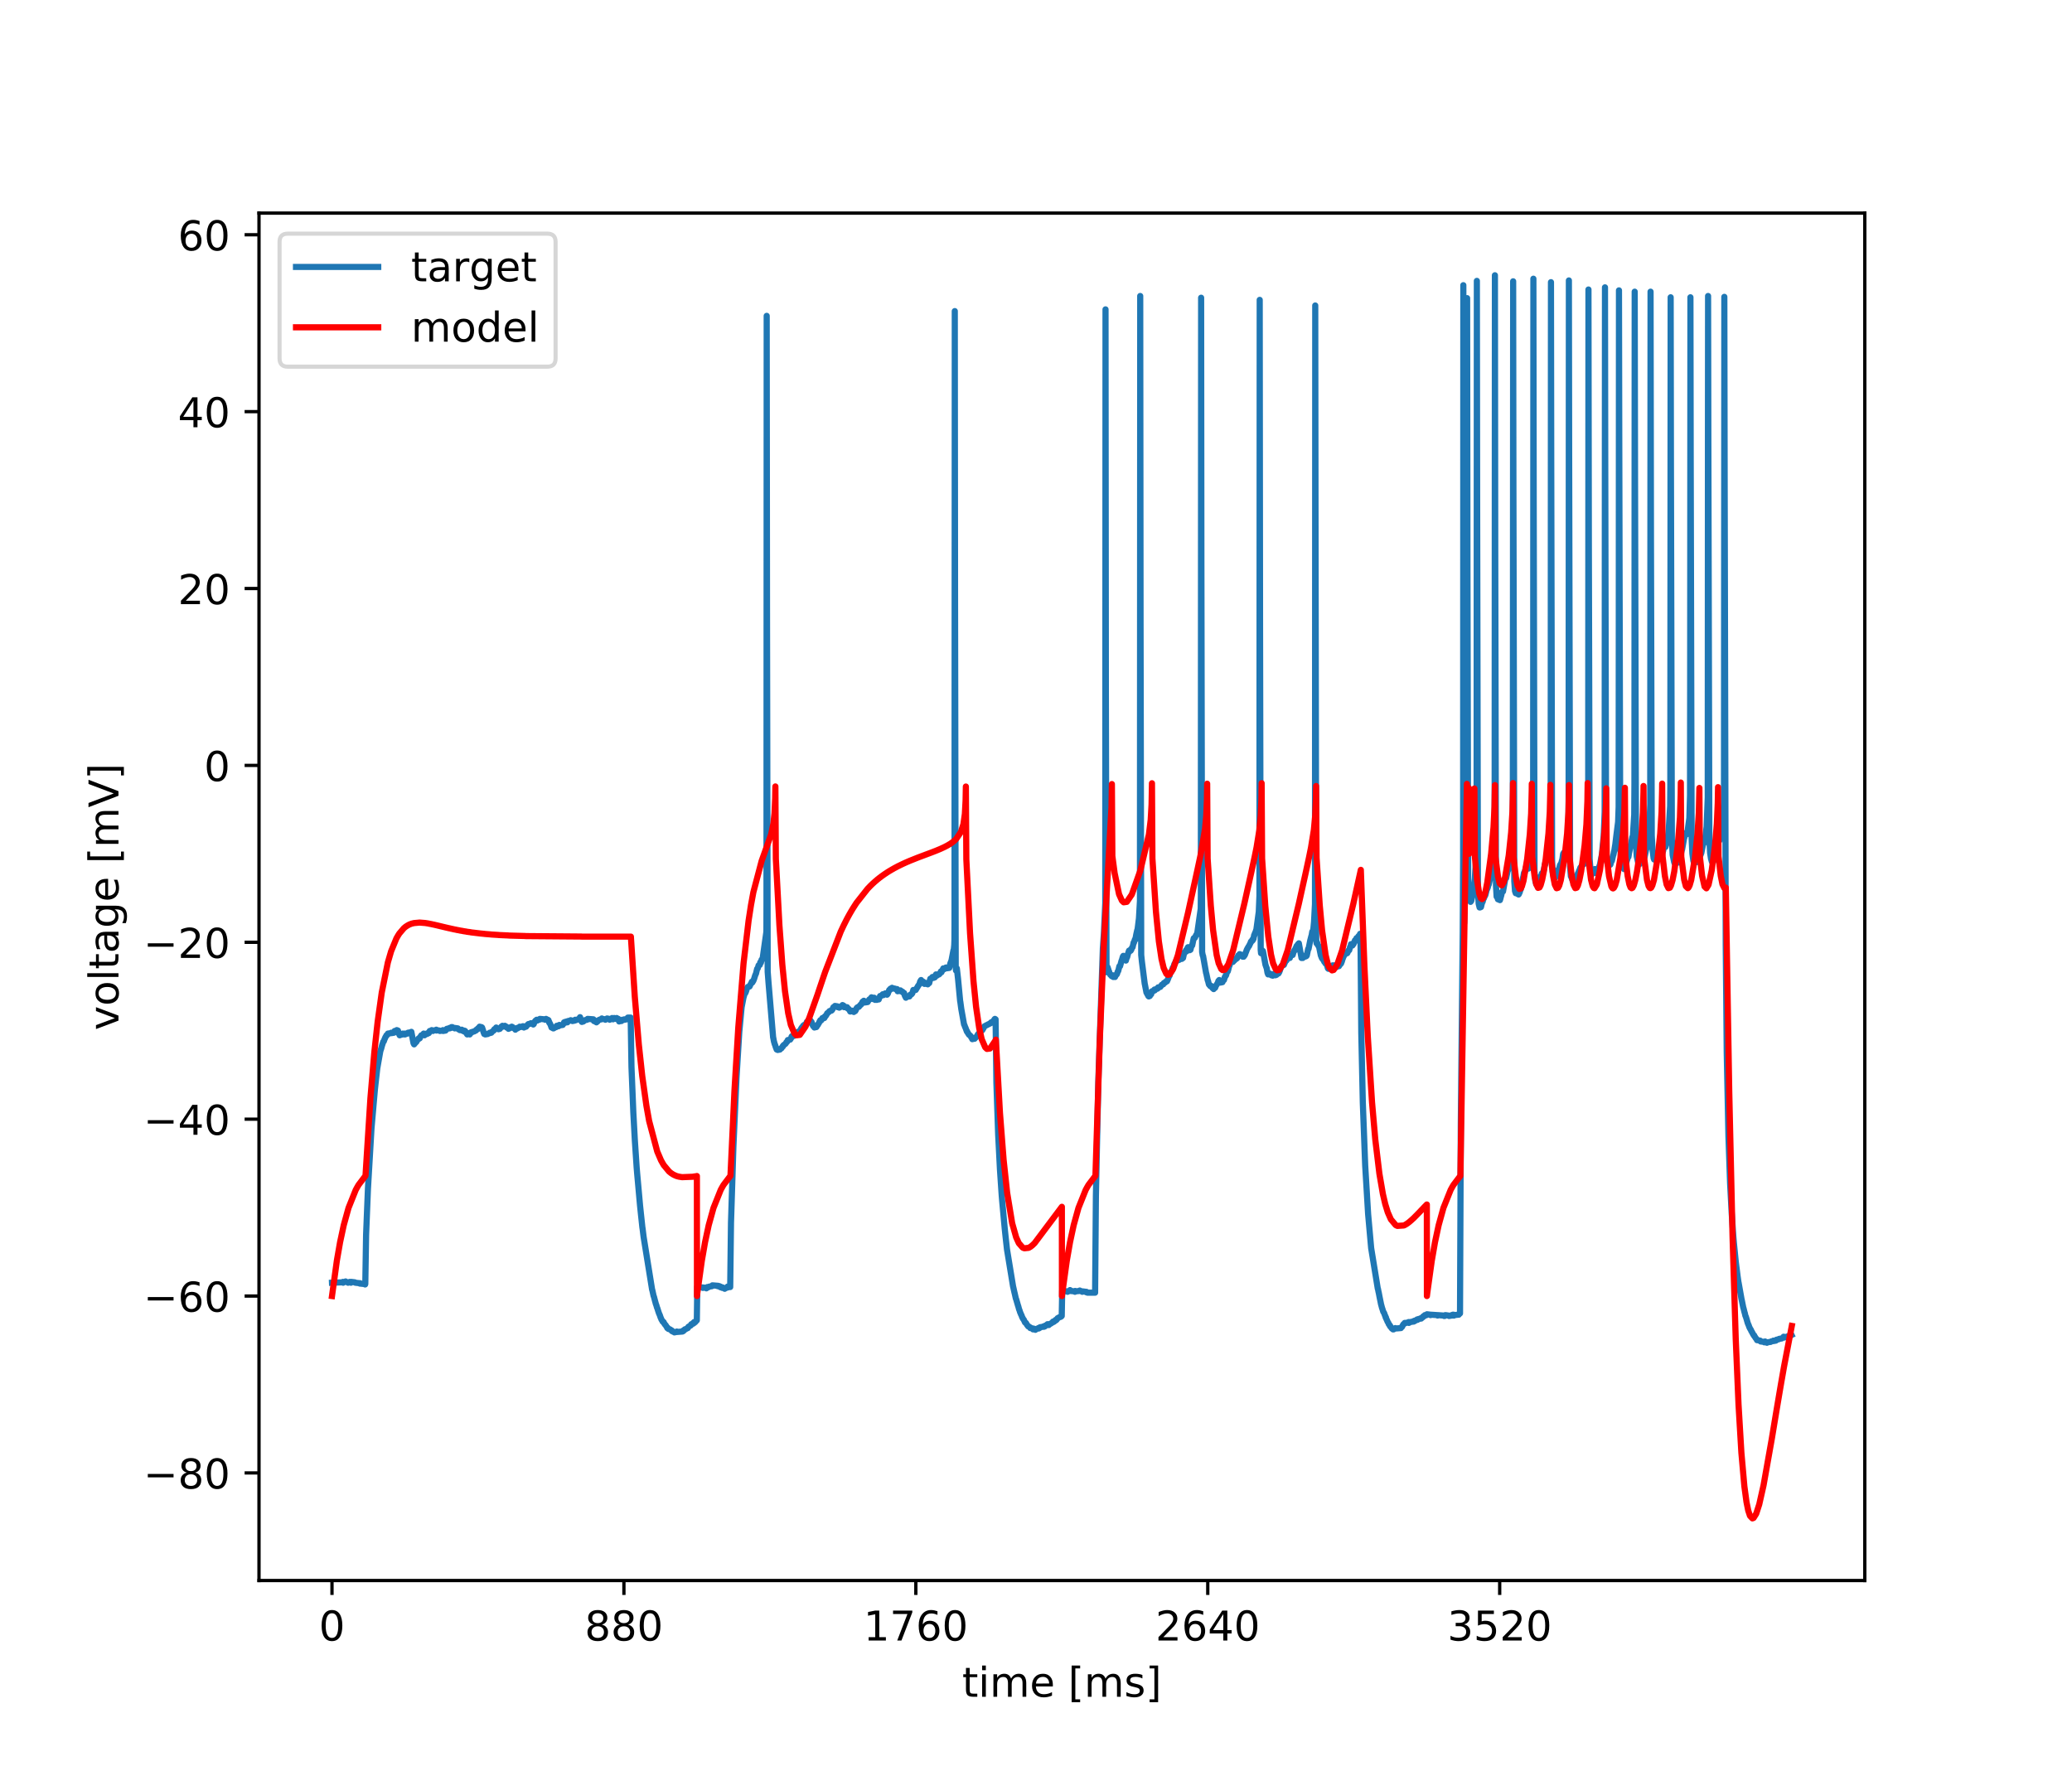 <?xml version="1.0" encoding="utf-8" standalone="no"?>
<!DOCTYPE svg PUBLIC "-//W3C//DTD SVG 1.1//EN"
  "http://www.w3.org/Graphics/SVG/1.1/DTD/svg11.dtd">
<!-- Created with matplotlib (https://matplotlib.org/) -->
<svg height="432pt" version="1.1" viewBox="0 0 504 432" width="504pt" xmlns="http://www.w3.org/2000/svg" xmlns:xlink="http://www.w3.org/1999/xlink">
 <defs>
  <style type="text/css">
*{stroke-linecap:butt;stroke-linejoin:round;}
  </style>
 </defs>
 <g id="figure_1">
  <g id="patch_1">
   <path d="M 0 432 
L 504 432 
L 504 0 
L 0 0 
z
" style="fill:#ffffff;"/>
  </g>
  <g id="axes_1">
   <g id="patch_2">
    <path d="M 63 384.48 
L 453.6 384.48 
L 453.6 51.84 
L 63 51.84 
z
" style="fill:#ffffff;"/>
   </g>
   <g id="matplotlib.axis_1">
    <g id="xtick_1">
     <g id="line2d_1">
      <defs>
       <path d="M 0 0 
L 0 3.5 
" id="m9a0c0e97cb" style="stroke:#000000;stroke-width:0.8;"/>
      </defs>
      <g>
       <use style="stroke:#000000;stroke-width:0.8;" x="80.755" xlink:href="#m9a0c0e97cb" y="384.48"/>
      </g>
     </g>
     <g id="text_1">
      <!-- 0 -->
      <defs>
       <path d="M 31.781 66.406 
Q 24.172 66.406 20.328 58.906 
Q 16.5 51.422 16.5 36.375 
Q 16.5 21.391 20.328 13.891 
Q 24.172 6.391 31.781 6.391 
Q 39.453 6.391 43.281 13.891 
Q 47.125 21.391 47.125 36.375 
Q 47.125 51.422 43.281 58.906 
Q 39.453 66.406 31.781 66.406 
z
M 31.781 74.219 
Q 44.047 74.219 50.516 64.516 
Q 56.984 54.828 56.984 36.375 
Q 56.984 17.969 50.516 8.266 
Q 44.047 -1.422 31.781 -1.422 
Q 19.531 -1.422 13.062 8.266 
Q 6.594 17.969 6.594 36.375 
Q 6.594 54.828 13.062 64.516 
Q 19.531 74.219 31.781 74.219 
z
" id="DejaVuSans-48"/>
      </defs>
      <g transform="translate(77.573 399.078)scale(0.1 -0.1)">
       <use xlink:href="#DejaVuSans-48"/>
      </g>
     </g>
    </g>
    <g id="xtick_2">
     <g id="line2d_2">
      <g>
       <use style="stroke:#000000;stroke-width:0.8;" x="151.763" xlink:href="#m9a0c0e97cb" y="384.48"/>
      </g>
     </g>
     <g id="text_2">
      <!-- 880 -->
      <defs>
       <path d="M 31.781 34.625 
Q 24.75 34.625 20.719 30.859 
Q 16.703 27.094 16.703 20.516 
Q 16.703 13.922 20.719 10.156 
Q 24.75 6.391 31.781 6.391 
Q 38.812 6.391 42.859 10.172 
Q 46.922 13.969 46.922 20.516 
Q 46.922 27.094 42.891 30.859 
Q 38.875 34.625 31.781 34.625 
z
M 21.922 38.812 
Q 15.578 40.375 12.031 44.719 
Q 8.5 49.078 8.5 55.328 
Q 8.5 64.062 14.719 69.141 
Q 20.953 74.219 31.781 74.219 
Q 42.672 74.219 48.875 69.141 
Q 55.078 64.062 55.078 55.328 
Q 55.078 49.078 51.531 44.719 
Q 48 40.375 41.703 38.812 
Q 48.828 37.156 52.797 32.312 
Q 56.781 27.484 56.781 20.516 
Q 56.781 9.906 50.312 4.234 
Q 43.844 -1.422 31.781 -1.422 
Q 19.734 -1.422 13.25 4.234 
Q 6.781 9.906 6.781 20.516 
Q 6.781 27.484 10.781 32.312 
Q 14.797 37.156 21.922 38.812 
z
M 18.312 54.391 
Q 18.312 48.734 21.844 45.562 
Q 25.391 42.391 31.781 42.391 
Q 38.141 42.391 41.719 45.562 
Q 45.312 48.734 45.312 54.391 
Q 45.312 60.062 41.719 63.234 
Q 38.141 66.406 31.781 66.406 
Q 25.391 66.406 21.844 63.234 
Q 18.312 60.062 18.312 54.391 
z
" id="DejaVuSans-56"/>
      </defs>
      <g transform="translate(142.219 399.078)scale(0.1 -0.1)">
       <use xlink:href="#DejaVuSans-56"/>
       <use x="63.623" xlink:href="#DejaVuSans-56"/>
       <use x="127.246" xlink:href="#DejaVuSans-48"/>
      </g>
     </g>
    </g>
    <g id="xtick_3">
     <g id="line2d_3">
      <g>
       <use style="stroke:#000000;stroke-width:0.8;" x="222.772" xlink:href="#m9a0c0e97cb" y="384.48"/>
      </g>
     </g>
     <g id="text_3">
      <!-- 1760 -->
      <defs>
       <path d="M 12.406 8.297 
L 28.516 8.297 
L 28.516 63.922 
L 10.984 60.406 
L 10.984 69.391 
L 28.422 72.906 
L 38.281 72.906 
L 38.281 8.297 
L 54.391 8.297 
L 54.391 0 
L 12.406 0 
z
" id="DejaVuSans-49"/>
       <path d="M 8.203 72.906 
L 55.078 72.906 
L 55.078 68.703 
L 28.609 0 
L 18.312 0 
L 43.219 64.594 
L 8.203 64.594 
z
" id="DejaVuSans-55"/>
       <path d="M 33.016 40.375 
Q 26.375 40.375 22.484 35.828 
Q 18.609 31.297 18.609 23.391 
Q 18.609 15.531 22.484 10.953 
Q 26.375 6.391 33.016 6.391 
Q 39.656 6.391 43.531 10.953 
Q 47.406 15.531 47.406 23.391 
Q 47.406 31.297 43.531 35.828 
Q 39.656 40.375 33.016 40.375 
z
M 52.594 71.297 
L 52.594 62.312 
Q 48.875 64.062 45.094 64.984 
Q 41.312 65.922 37.594 65.922 
Q 27.828 65.922 22.672 59.328 
Q 17.531 52.734 16.797 39.406 
Q 19.672 43.656 24.016 45.922 
Q 28.375 48.188 33.594 48.188 
Q 44.578 48.188 50.953 41.516 
Q 57.328 34.859 57.328 23.391 
Q 57.328 12.156 50.688 5.359 
Q 44.047 -1.422 33.016 -1.422 
Q 20.359 -1.422 13.672 8.266 
Q 6.984 17.969 6.984 36.375 
Q 6.984 53.656 15.188 63.938 
Q 23.391 74.219 37.203 74.219 
Q 40.922 74.219 44.703 73.484 
Q 48.484 72.75 52.594 71.297 
z
" id="DejaVuSans-54"/>
      </defs>
      <g transform="translate(210.047 399.078)scale(0.1 -0.1)">
       <use xlink:href="#DejaVuSans-49"/>
       <use x="63.623" xlink:href="#DejaVuSans-55"/>
       <use x="127.246" xlink:href="#DejaVuSans-54"/>
       <use x="190.869" xlink:href="#DejaVuSans-48"/>
      </g>
     </g>
    </g>
    <g id="xtick_4">
     <g id="line2d_4">
      <g>
       <use style="stroke:#000000;stroke-width:0.8;" x="293.78" xlink:href="#m9a0c0e97cb" y="384.48"/>
      </g>
     </g>
     <g id="text_4">
      <!-- 2640 -->
      <defs>
       <path d="M 19.188 8.297 
L 53.609 8.297 
L 53.609 0 
L 7.328 0 
L 7.328 8.297 
Q 12.938 14.109 22.625 23.891 
Q 32.328 33.688 34.812 36.531 
Q 39.547 41.844 41.422 45.531 
Q 43.312 49.219 43.312 52.781 
Q 43.312 58.594 39.234 62.25 
Q 35.156 65.922 28.609 65.922 
Q 23.969 65.922 18.812 64.312 
Q 13.672 62.703 7.812 59.422 
L 7.812 69.391 
Q 13.766 71.781 18.938 73 
Q 24.125 74.219 28.422 74.219 
Q 39.75 74.219 46.484 68.547 
Q 53.219 62.891 53.219 53.422 
Q 53.219 48.922 51.531 44.891 
Q 49.859 40.875 45.406 35.406 
Q 44.188 33.984 37.641 27.219 
Q 31.109 20.453 19.188 8.297 
z
" id="DejaVuSans-50"/>
       <path d="M 37.797 64.312 
L 12.891 25.391 
L 37.797 25.391 
z
M 35.203 72.906 
L 47.609 72.906 
L 47.609 25.391 
L 58.016 25.391 
L 58.016 17.188 
L 47.609 17.188 
L 47.609 0 
L 37.797 0 
L 37.797 17.188 
L 4.891 17.188 
L 4.891 26.703 
z
" id="DejaVuSans-52"/>
      </defs>
      <g transform="translate(281.055 399.078)scale(0.1 -0.1)">
       <use xlink:href="#DejaVuSans-50"/>
       <use x="63.623" xlink:href="#DejaVuSans-54"/>
       <use x="127.246" xlink:href="#DejaVuSans-52"/>
       <use x="190.869" xlink:href="#DejaVuSans-48"/>
      </g>
     </g>
    </g>
    <g id="xtick_5">
     <g id="line2d_5">
      <g>
       <use style="stroke:#000000;stroke-width:0.8;" x="364.789" xlink:href="#m9a0c0e97cb" y="384.48"/>
      </g>
     </g>
     <g id="text_5">
      <!-- 3520 -->
      <defs>
       <path d="M 40.578 39.312 
Q 47.656 37.797 51.625 33 
Q 55.609 28.219 55.609 21.188 
Q 55.609 10.406 48.188 4.484 
Q 40.766 -1.422 27.094 -1.422 
Q 22.516 -1.422 17.656 -0.516 
Q 12.797 0.391 7.625 2.203 
L 7.625 11.719 
Q 11.719 9.328 16.594 8.109 
Q 21.484 6.891 26.812 6.891 
Q 36.078 6.891 40.938 10.547 
Q 45.797 14.203 45.797 21.188 
Q 45.797 27.641 41.281 31.266 
Q 36.766 34.906 28.719 34.906 
L 20.219 34.906 
L 20.219 43.016 
L 29.109 43.016 
Q 36.375 43.016 40.234 45.922 
Q 44.094 48.828 44.094 54.297 
Q 44.094 59.906 40.109 62.906 
Q 36.141 65.922 28.719 65.922 
Q 24.656 65.922 20.016 65.031 
Q 15.375 64.156 9.812 62.312 
L 9.812 71.094 
Q 15.438 72.656 20.344 73.438 
Q 25.25 74.219 29.594 74.219 
Q 40.828 74.219 47.359 69.109 
Q 53.906 64.016 53.906 55.328 
Q 53.906 49.266 50.438 45.094 
Q 46.969 40.922 40.578 39.312 
z
" id="DejaVuSans-51"/>
       <path d="M 10.797 72.906 
L 49.516 72.906 
L 49.516 64.594 
L 19.828 64.594 
L 19.828 46.734 
Q 21.969 47.469 24.109 47.828 
Q 26.266 48.188 28.422 48.188 
Q 40.625 48.188 47.75 41.5 
Q 54.891 34.812 54.891 23.391 
Q 54.891 11.625 47.562 5.094 
Q 40.234 -1.422 26.906 -1.422 
Q 22.312 -1.422 17.547 -0.641 
Q 12.797 0.141 7.719 1.703 
L 7.719 11.625 
Q 12.109 9.234 16.797 8.062 
Q 21.484 6.891 26.703 6.891 
Q 35.156 6.891 40.078 11.328 
Q 45.016 15.766 45.016 23.391 
Q 45.016 31 40.078 35.438 
Q 35.156 39.891 26.703 39.891 
Q 22.75 39.891 18.812 39.016 
Q 14.891 38.141 10.797 36.281 
z
" id="DejaVuSans-53"/>
      </defs>
      <g transform="translate(352.064 399.078)scale(0.1 -0.1)">
       <use xlink:href="#DejaVuSans-51"/>
       <use x="63.623" xlink:href="#DejaVuSans-53"/>
       <use x="127.246" xlink:href="#DejaVuSans-50"/>
       <use x="190.869" xlink:href="#DejaVuSans-48"/>
      </g>
     </g>
    </g>
    <g id="text_6">
     <!-- time [ms] -->
     <defs>
      <path d="M 18.312 70.219 
L 18.312 54.688 
L 36.812 54.688 
L 36.812 47.703 
L 18.312 47.703 
L 18.312 18.016 
Q 18.312 11.328 20.141 9.422 
Q 21.969 7.516 27.594 7.516 
L 36.812 7.516 
L 36.812 0 
L 27.594 0 
Q 17.188 0 13.234 3.875 
Q 9.281 7.766 9.281 18.016 
L 9.281 47.703 
L 2.688 47.703 
L 2.688 54.688 
L 9.281 54.688 
L 9.281 70.219 
z
" id="DejaVuSans-116"/>
      <path d="M 9.422 54.688 
L 18.406 54.688 
L 18.406 0 
L 9.422 0 
z
M 9.422 75.984 
L 18.406 75.984 
L 18.406 64.594 
L 9.422 64.594 
z
" id="DejaVuSans-105"/>
      <path d="M 52 44.188 
Q 55.375 50.25 60.062 53.125 
Q 64.75 56 71.094 56 
Q 79.641 56 84.281 50.016 
Q 88.922 44.047 88.922 33.016 
L 88.922 0 
L 79.891 0 
L 79.891 32.719 
Q 79.891 40.578 77.094 44.375 
Q 74.312 48.188 68.609 48.188 
Q 61.625 48.188 57.562 43.547 
Q 53.516 38.922 53.516 30.906 
L 53.516 0 
L 44.484 0 
L 44.484 32.719 
Q 44.484 40.625 41.703 44.406 
Q 38.922 48.188 33.109 48.188 
Q 26.219 48.188 22.156 43.531 
Q 18.109 38.875 18.109 30.906 
L 18.109 0 
L 9.078 0 
L 9.078 54.688 
L 18.109 54.688 
L 18.109 46.188 
Q 21.188 51.219 25.484 53.609 
Q 29.781 56 35.688 56 
Q 41.656 56 45.828 52.969 
Q 50 49.953 52 44.188 
z
" id="DejaVuSans-109"/>
      <path d="M 56.203 29.594 
L 56.203 25.203 
L 14.891 25.203 
Q 15.484 15.922 20.484 11.062 
Q 25.484 6.203 34.422 6.203 
Q 39.594 6.203 44.453 7.469 
Q 49.312 8.734 54.109 11.281 
L 54.109 2.781 
Q 49.266 0.734 44.188 -0.344 
Q 39.109 -1.422 33.891 -1.422 
Q 20.797 -1.422 13.156 6.188 
Q 5.516 13.812 5.516 26.812 
Q 5.516 40.234 12.766 48.109 
Q 20.016 56 32.328 56 
Q 43.359 56 49.781 48.891 
Q 56.203 41.797 56.203 29.594 
z
M 47.219 32.234 
Q 47.125 39.594 43.094 43.984 
Q 39.062 48.391 32.422 48.391 
Q 24.906 48.391 20.391 44.141 
Q 15.875 39.891 15.188 32.172 
z
" id="DejaVuSans-101"/>
      <path id="DejaVuSans-32"/>
      <path d="M 8.594 75.984 
L 29.297 75.984 
L 29.297 69 
L 17.578 69 
L 17.578 -6.203 
L 29.297 -6.203 
L 29.297 -13.188 
L 8.594 -13.188 
z
" id="DejaVuSans-91"/>
      <path d="M 44.281 53.078 
L 44.281 44.578 
Q 40.484 46.531 36.375 47.5 
Q 32.281 48.484 27.875 48.484 
Q 21.188 48.484 17.844 46.438 
Q 14.5 44.391 14.5 40.281 
Q 14.5 37.156 16.891 35.375 
Q 19.281 33.594 26.516 31.984 
L 29.594 31.297 
Q 39.156 29.25 43.188 25.516 
Q 47.219 21.781 47.219 15.094 
Q 47.219 7.469 41.188 3.016 
Q 35.156 -1.422 24.609 -1.422 
Q 20.219 -1.422 15.453 -0.562 
Q 10.688 0.297 5.422 2 
L 5.422 11.281 
Q 10.406 8.688 15.234 7.391 
Q 20.062 6.109 24.812 6.109 
Q 31.156 6.109 34.562 8.281 
Q 37.984 10.453 37.984 14.406 
Q 37.984 18.062 35.516 20.016 
Q 33.062 21.969 24.703 23.781 
L 21.578 24.516 
Q 13.234 26.266 9.516 29.906 
Q 5.812 33.547 5.812 39.891 
Q 5.812 47.609 11.281 51.797 
Q 16.75 56 26.812 56 
Q 31.781 56 36.172 55.266 
Q 40.578 54.547 44.281 53.078 
z
" id="DejaVuSans-115"/>
      <path d="M 30.422 75.984 
L 30.422 -13.188 
L 9.719 -13.188 
L 9.719 -6.203 
L 21.391 -6.203 
L 21.391 69 
L 9.719 69 
L 9.719 75.984 
z
" id="DejaVuSans-93"/>
     </defs>
     <g transform="translate(234.038 412.757)scale(0.1 -0.1)">
      <use xlink:href="#DejaVuSans-116"/>
      <use x="39.209" xlink:href="#DejaVuSans-105"/>
      <use x="66.992" xlink:href="#DejaVuSans-109"/>
      <use x="164.404" xlink:href="#DejaVuSans-101"/>
      <use x="225.928" xlink:href="#DejaVuSans-32"/>
      <use x="257.715" xlink:href="#DejaVuSans-91"/>
      <use x="296.729" xlink:href="#DejaVuSans-109"/>
      <use x="394.141" xlink:href="#DejaVuSans-115"/>
      <use x="446.24" xlink:href="#DejaVuSans-93"/>
     </g>
    </g>
   </g>
   <g id="matplotlib.axis_2">
    <g id="ytick_1">
     <g id="line2d_6">
      <defs>
       <path d="M 0 0 
L -3.5 0 
" id="m58c94294bb" style="stroke:#000000;stroke-width:0.8;"/>
      </defs>
      <g>
       <use style="stroke:#000000;stroke-width:0.8;" x="63" xlink:href="#m58c94294bb" y="358.302"/>
      </g>
     </g>
     <g id="text_7">
      <!-- −80 -->
      <defs>
       <path d="M 10.594 35.5 
L 73.188 35.5 
L 73.188 27.203 
L 10.594 27.203 
z
" id="DejaVuSans-8722"/>
      </defs>
      <g transform="translate(34.895 362.101)scale(0.1 -0.1)">
       <use xlink:href="#DejaVuSans-8722"/>
       <use x="83.789" xlink:href="#DejaVuSans-56"/>
       <use x="147.412" xlink:href="#DejaVuSans-48"/>
      </g>
     </g>
    </g>
    <g id="ytick_2">
     <g id="line2d_7">
      <g>
       <use style="stroke:#000000;stroke-width:0.8;" x="63" xlink:href="#m58c94294bb" y="315.274"/>
      </g>
     </g>
     <g id="text_8">
      <!-- −60 -->
      <g transform="translate(34.895 319.073)scale(0.1 -0.1)">
       <use xlink:href="#DejaVuSans-8722"/>
       <use x="83.789" xlink:href="#DejaVuSans-54"/>
       <use x="147.412" xlink:href="#DejaVuSans-48"/>
      </g>
     </g>
    </g>
    <g id="ytick_3">
     <g id="line2d_8">
      <g>
       <use style="stroke:#000000;stroke-width:0.8;" x="63" xlink:href="#m58c94294bb" y="272.246"/>
      </g>
     </g>
     <g id="text_9">
      <!-- −40 -->
      <g transform="translate(34.895 276.045)scale(0.1 -0.1)">
       <use xlink:href="#DejaVuSans-8722"/>
       <use x="83.789" xlink:href="#DejaVuSans-52"/>
       <use x="147.412" xlink:href="#DejaVuSans-48"/>
      </g>
     </g>
    </g>
    <g id="ytick_4">
     <g id="line2d_9">
      <g>
       <use style="stroke:#000000;stroke-width:0.8;" x="63" xlink:href="#m58c94294bb" y="229.218"/>
      </g>
     </g>
     <g id="text_10">
      <!-- −20 -->
      <g transform="translate(34.895 233.017)scale(0.1 -0.1)">
       <use xlink:href="#DejaVuSans-8722"/>
       <use x="83.789" xlink:href="#DejaVuSans-50"/>
       <use x="147.412" xlink:href="#DejaVuSans-48"/>
      </g>
     </g>
    </g>
    <g id="ytick_5">
     <g id="line2d_10">
      <g>
       <use style="stroke:#000000;stroke-width:0.8;" x="63" xlink:href="#m58c94294bb" y="186.19"/>
      </g>
     </g>
     <g id="text_11">
      <!-- 0 -->
      <g transform="translate(49.638 189.989)scale(0.1 -0.1)">
       <use xlink:href="#DejaVuSans-48"/>
      </g>
     </g>
    </g>
    <g id="ytick_6">
     <g id="line2d_11">
      <g>
       <use style="stroke:#000000;stroke-width:0.8;" x="63" xlink:href="#m58c94294bb" y="143.162"/>
      </g>
     </g>
     <g id="text_12">
      <!-- 20 -->
      <g transform="translate(43.275 146.961)scale(0.1 -0.1)">
       <use xlink:href="#DejaVuSans-50"/>
       <use x="63.623" xlink:href="#DejaVuSans-48"/>
      </g>
     </g>
    </g>
    <g id="ytick_7">
     <g id="line2d_12">
      <g>
       <use style="stroke:#000000;stroke-width:0.8;" x="63" xlink:href="#m58c94294bb" y="100.134"/>
      </g>
     </g>
     <g id="text_13">
      <!-- 40 -->
      <g transform="translate(43.275 103.934)scale(0.1 -0.1)">
       <use xlink:href="#DejaVuSans-52"/>
       <use x="63.623" xlink:href="#DejaVuSans-48"/>
      </g>
     </g>
    </g>
    <g id="ytick_8">
     <g id="line2d_13">
      <g>
       <use style="stroke:#000000;stroke-width:0.8;" x="63" xlink:href="#m58c94294bb" y="57.106"/>
      </g>
     </g>
     <g id="text_14">
      <!-- 60 -->
      <g transform="translate(43.275 60.906)scale(0.1 -0.1)">
       <use xlink:href="#DejaVuSans-54"/>
       <use x="63.623" xlink:href="#DejaVuSans-48"/>
      </g>
     </g>
    </g>
    <g id="text_15">
     <!-- voltage [mV] -->
     <defs>
      <path d="M 2.984 54.688 
L 12.5 54.688 
L 29.594 8.797 
L 46.688 54.688 
L 56.203 54.688 
L 35.688 0 
L 23.484 0 
z
" id="DejaVuSans-118"/>
      <path d="M 30.609 48.391 
Q 23.391 48.391 19.188 42.75 
Q 14.984 37.109 14.984 27.297 
Q 14.984 17.484 19.156 11.844 
Q 23.344 6.203 30.609 6.203 
Q 37.797 6.203 41.984 11.859 
Q 46.188 17.531 46.188 27.297 
Q 46.188 37.016 41.984 42.703 
Q 37.797 48.391 30.609 48.391 
z
M 30.609 56 
Q 42.328 56 49.016 48.375 
Q 55.719 40.766 55.719 27.297 
Q 55.719 13.875 49.016 6.219 
Q 42.328 -1.422 30.609 -1.422 
Q 18.844 -1.422 12.172 6.219 
Q 5.516 13.875 5.516 27.297 
Q 5.516 40.766 12.172 48.375 
Q 18.844 56 30.609 56 
z
" id="DejaVuSans-111"/>
      <path d="M 9.422 75.984 
L 18.406 75.984 
L 18.406 0 
L 9.422 0 
z
" id="DejaVuSans-108"/>
      <path d="M 34.281 27.484 
Q 23.391 27.484 19.188 25 
Q 14.984 22.516 14.984 16.5 
Q 14.984 11.719 18.141 8.906 
Q 21.297 6.109 26.703 6.109 
Q 34.188 6.109 38.703 11.406 
Q 43.219 16.703 43.219 25.484 
L 43.219 27.484 
z
M 52.203 31.203 
L 52.203 0 
L 43.219 0 
L 43.219 8.297 
Q 40.141 3.328 35.547 0.953 
Q 30.953 -1.422 24.312 -1.422 
Q 15.922 -1.422 10.953 3.297 
Q 6 8.016 6 15.922 
Q 6 25.141 12.172 29.828 
Q 18.359 34.516 30.609 34.516 
L 43.219 34.516 
L 43.219 35.406 
Q 43.219 41.609 39.141 45 
Q 35.062 48.391 27.688 48.391 
Q 23 48.391 18.547 47.266 
Q 14.109 46.141 10.016 43.891 
L 10.016 52.203 
Q 14.938 54.109 19.578 55.047 
Q 24.219 56 28.609 56 
Q 40.484 56 46.344 49.844 
Q 52.203 43.703 52.203 31.203 
z
" id="DejaVuSans-97"/>
      <path d="M 45.406 27.984 
Q 45.406 37.75 41.375 43.109 
Q 37.359 48.484 30.078 48.484 
Q 22.859 48.484 18.828 43.109 
Q 14.797 37.75 14.797 27.984 
Q 14.797 18.266 18.828 12.891 
Q 22.859 7.516 30.078 7.516 
Q 37.359 7.516 41.375 12.891 
Q 45.406 18.266 45.406 27.984 
z
M 54.391 6.781 
Q 54.391 -7.172 48.188 -13.984 
Q 42 -20.797 29.203 -20.797 
Q 24.469 -20.797 20.266 -20.094 
Q 16.062 -19.391 12.109 -17.922 
L 12.109 -9.188 
Q 16.062 -11.328 19.922 -12.344 
Q 23.781 -13.375 27.781 -13.375 
Q 36.625 -13.375 41.016 -8.766 
Q 45.406 -4.156 45.406 5.172 
L 45.406 9.625 
Q 42.625 4.781 38.281 2.391 
Q 33.938 0 27.875 0 
Q 17.828 0 11.672 7.656 
Q 5.516 15.328 5.516 27.984 
Q 5.516 40.672 11.672 48.328 
Q 17.828 56 27.875 56 
Q 33.938 56 38.281 53.609 
Q 42.625 51.219 45.406 46.391 
L 45.406 54.688 
L 54.391 54.688 
z
" id="DejaVuSans-103"/>
      <path d="M 28.609 0 
L 0.781 72.906 
L 11.078 72.906 
L 34.188 11.531 
L 57.328 72.906 
L 67.578 72.906 
L 39.797 0 
z
" id="DejaVuSans-86"/>
     </defs>
     <g transform="translate(28.816 250.624)rotate(-90)scale(0.1 -0.1)">
      <use xlink:href="#DejaVuSans-118"/>
      <use x="59.18" xlink:href="#DejaVuSans-111"/>
      <use x="120.361" xlink:href="#DejaVuSans-108"/>
      <use x="148.145" xlink:href="#DejaVuSans-116"/>
      <use x="187.354" xlink:href="#DejaVuSans-97"/>
      <use x="248.633" xlink:href="#DejaVuSans-103"/>
      <use x="312.109" xlink:href="#DejaVuSans-101"/>
      <use x="373.633" xlink:href="#DejaVuSans-32"/>
      <use x="405.42" xlink:href="#DejaVuSans-91"/>
      <use x="444.434" xlink:href="#DejaVuSans-109"/>
      <use x="541.846" xlink:href="#DejaVuSans-86"/>
      <use x="610.254" xlink:href="#DejaVuSans-93"/>
     </g>
    </g>
   </g>
   <g id="line2d_14">
    <path clip-path="url(#p378b1fe76a)" d="M 80.755 312.038 
L 83.385 311.933 
L 83.417 311.828 
L 83.466 312.038 
L 83.482 311.933 
L 83.966 311.828 
L 84.063 311.723 
L 84.176 311.828 
L 84.547 311.933 
L 84.66 312.038 
L 84.967 311.933 
L 85.08 311.828 
L 85.338 311.933 
L 85.354 312.038 
L 85.402 311.828 
L 85.419 311.828 
L 86.322 311.933 
L 86.435 312.038 
L 87.42 312.143 
L 87.533 312.249 
L 87.581 312.143 
L 87.629 312.249 
L 88.695 312.354 
L 88.808 312.459 
L 88.856 312.354 
L 89.05 300.378 
L 89.502 289.138 
L 90.357 274.536 
L 91.196 264.977 
L 91.454 262.666 
L 91.777 259.829 
L 92.503 255.732 
L 92.536 255.627 
L 92.713 255.102 
L 92.745 254.997 
L 92.971 254.157 
L 93.02 254.052 
L 93.213 253.421 
L 93.359 253.316 
L 93.536 252.791 
L 93.601 252.686 
L 93.762 252.266 
L 93.859 252.161 
L 94.004 251.846 
L 94.214 251.741 
L 94.359 251.425 
L 95.134 251.32 
L 95.182 251.215 
L 95.231 251.32 
L 95.844 251.215 
L 95.989 250.795 
L 96.054 250.9 
L 96.086 250.795 
L 96.393 250.69 
L 96.506 250.585 
L 96.796 250.69 
L 97.006 251.425 
L 97.07 251.53 
L 97.216 251.846 
L 97.393 251.741 
L 97.425 251.635 
L 97.49 251.741 
L 97.845 251.635 
L 97.974 251.425 
L 98.265 251.53 
L 98.297 251.635 
L 98.345 251.53 
L 98.458 251.425 
L 98.507 251.53 
L 98.539 251.635 
L 98.571 251.425 
L 98.603 251.53 
L 99.12 251.425 
L 99.249 251.215 
L 99.959 251.11 
L 100.056 251.005 
L 100.572 253.736 
L 100.621 253.841 
L 100.734 254.052 
L 100.863 253.841 
L 101.024 253.736 
L 101.153 253.526 
L 101.299 253.421 
L 101.444 253.106 
L 101.557 253.001 
L 101.686 252.791 
L 101.831 252.686 
L 101.847 252.581 
L 101.928 252.686 
L 102.106 252.581 
L 102.267 252.161 
L 102.364 252.056 
L 102.493 251.846 
L 102.993 251.741 
L 103.058 251.425 
L 103.106 251.53 
L 103.251 251.846 
L 103.38 251.635 
L 103.687 251.53 
L 103.784 251.425 
L 103.881 251.53 
L 103.994 251.425 
L 104.091 251.32 
L 104.187 251.215 
L 104.3 251.32 
L 104.381 251.215 
L 104.526 250.795 
L 104.575 250.9 
L 104.623 250.795 
L 104.897 250.69 
L 105.01 250.585 
L 105.236 250.69 
L 105.317 250.795 
L 105.333 250.69 
L 106.108 250.585 
L 106.124 250.48 
L 106.172 250.69 
L 106.205 250.585 
L 106.882 250.69 
L 106.995 250.795 
L 107.705 250.69 
L 107.738 250.585 
L 107.786 250.795 
L 108.383 250.69 
L 108.512 250.48 
L 108.577 250.375 
L 108.69 250.27 
L 109.255 250.165 
L 109.335 250.06 
L 109.352 250.165 
L 109.691 250.06 
L 109.82 249.85 
L 109.916 249.955 
L 110.013 249.85 
L 110.126 249.955 
L 110.53 250.06 
L 110.61 250.165 
L 110.627 250.06 
L 111.369 250.165 
L 111.498 250.375 
L 111.837 250.48 
L 111.853 250.585 
L 111.934 250.48 
L 112.256 250.585 
L 112.321 250.48 
L 112.369 250.69 
L 112.821 250.795 
L 112.837 250.9 
L 112.87 250.69 
L 112.902 250.69 
L 113.144 250.795 
L 113.289 251.11 
L 113.37 251.215 
L 113.499 251.425 
L 113.596 251.53 
L 113.644 251.635 
L 113.693 251.53 
L 113.79 251.425 
L 113.87 251.32 
L 113.886 251.425 
L 114.161 251.53 
L 114.258 251.635 
L 114.387 251.32 
L 114.419 251.425 
L 114.484 251.32 
L 114.58 251.11 
L 114.597 251.215 
L 114.806 251.11 
L 114.919 251.005 
L 115.355 250.9 
L 115.468 250.795 
L 115.759 250.69 
L 115.888 250.48 
L 116.162 250.375 
L 116.259 250.165 
L 116.275 250.27 
L 116.356 250.165 
L 116.469 250.06 
L 116.533 249.955 
L 116.662 249.745 
L 117.017 249.85 
L 117.033 249.955 
L 117.114 249.85 
L 117.259 249.955 
L 117.437 250.48 
L 117.469 250.585 
L 117.663 251.215 
L 117.711 251.32 
L 117.792 251.53 
L 117.824 251.425 
L 117.921 251.53 
L 118.034 251.635 
L 118.647 251.53 
L 118.76 251.425 
L 119.051 251.32 
L 119.131 251.215 
L 119.148 251.32 
L 119.519 251.215 
L 119.648 251.005 
L 119.809 250.9 
L 119.922 250.795 
L 120.1 250.69 
L 120.245 250.375 
L 120.439 250.27 
L 120.552 250.165 
L 120.665 250.06 
L 120.697 249.955 
L 120.745 250.165 
L 121.116 250.27 
L 121.229 250.375 
L 121.601 250.27 
L 121.73 250.06 
L 121.81 249.955 
L 121.939 249.745 
L 122.117 249.64 
L 122.214 249.534 
L 122.343 249.745 
L 122.779 249.64 
L 122.811 249.534 
L 122.875 249.64 
L 122.924 249.745 
L 122.972 249.64 
L 123.134 249.745 
L 123.263 249.955 
L 123.553 250.06 
L 123.682 250.27 
L 123.828 249.955 
L 123.924 250.06 
L 123.941 250.165 
L 124.005 249.955 
L 124.36 249.85 
L 124.473 249.745 
L 124.683 249.85 
L 124.812 250.06 
L 125.216 250.165 
L 125.329 250.375 
L 125.361 250.48 
L 125.441 250.27 
L 125.764 250.165 
L 125.78 250.06 
L 125.861 250.165 
L 126.039 250.06 
L 126.152 249.955 
L 126.329 249.85 
L 126.426 249.745 
L 126.539 249.85 
L 127.136 249.745 
L 127.152 249.64 
L 127.233 249.745 
L 127.249 249.85 
L 127.297 249.64 
L 127.314 249.64 
L 127.394 249.745 
L 127.443 249.955 
L 127.507 249.85 
L 127.523 249.745 
L 127.604 249.85 
L 127.975 249.745 
L 128.104 249.534 
L 128.217 249.429 
L 128.33 249.324 
L 128.411 249.219 
L 128.524 249.114 
L 129.089 249.009 
L 129.137 248.904 
L 129.186 249.009 
L 129.605 249.114 
L 129.718 249.219 
L 129.831 249.114 
L 130.009 248.589 
L 130.138 248.484 
L 130.267 248.274 
L 130.525 248.169 
L 130.541 248.064 
L 130.59 248.274 
L 130.622 248.169 
L 130.67 248.274 
L 130.719 248.169 
L 131.074 248.064 
L 131.138 247.959 
L 131.171 248.064 
L 131.203 247.959 
L 131.316 247.854 
L 132.478 247.959 
L 132.591 248.064 
L 132.768 247.959 
L 132.817 247.854 
L 132.865 247.959 
L 133.269 248.064 
L 133.382 248.169 
L 133.414 248.169 
L 133.559 248.694 
L 133.591 248.589 
L 133.607 248.799 
L 133.624 248.799 
L 133.737 248.904 
L 133.785 249.009 
L 133.93 249.324 
L 133.979 249.429 
L 134.156 249.955 
L 134.269 249.85 
L 134.431 249.955 
L 134.56 250.165 
L 134.624 250.06 
L 134.656 250.165 
L 134.818 250.06 
L 134.931 249.955 
L 135.302 249.85 
L 135.415 249.534 
L 135.431 249.64 
L 135.818 249.534 
L 135.835 249.429 
L 135.867 249.64 
L 135.915 249.534 
L 136.044 249.429 
L 136.06 249.324 
L 136.141 249.429 
L 136.884 249.324 
L 137.029 249.009 
L 137.158 248.904 
L 137.206 248.694 
L 137.255 248.904 
L 137.368 248.799 
L 137.432 248.589 
L 137.465 248.799 
L 137.69 248.694 
L 137.82 248.484 
L 137.916 248.589 
L 138.013 248.694 
L 138.158 248.379 
L 138.707 248.274 
L 138.82 248.169 
L 139.127 248.274 
L 139.24 248.379 
L 139.772 248.274 
L 139.901 248.064 
L 139.998 248.169 
L 140.095 248.064 
L 140.111 248.169 
L 140.192 248.064 
L 140.757 247.959 
L 140.886 247.749 
L 140.967 247.644 
L 141.096 247.434 
L 141.322 248.274 
L 141.402 248.379 
L 141.531 248.589 
L 141.903 248.484 
L 142.016 248.379 
L 142.145 248.274 
L 142.258 248.169 
L 142.806 248.064 
L 142.935 247.854 
L 144.339 247.959 
L 144.469 248.379 
L 144.485 248.274 
L 144.582 248.169 
L 144.727 248.484 
L 145.05 248.589 
L 145.082 248.694 
L 145.146 248.589 
L 145.34 248.484 
L 145.469 248.274 
L 145.647 248.169 
L 145.76 248.064 
L 146.308 247.959 
L 146.389 247.749 
L 146.421 247.854 
L 147.244 247.959 
L 147.26 248.064 
L 147.341 247.959 
L 147.551 247.854 
L 147.664 247.749 
L 148.18 247.854 
L 148.309 248.064 
L 148.374 247.959 
L 148.487 247.854 
L 148.874 247.749 
L 148.89 247.644 
L 148.971 247.749 
L 149.1 247.854 
L 149.116 247.959 
L 149.165 247.749 
L 149.197 247.854 
L 149.294 247.749 
L 149.407 247.644 
L 149.697 247.749 
L 149.81 247.854 
L 149.972 247.854 
L 150.004 247.644 
L 150.085 247.749 
L 150.407 247.854 
L 150.601 248.484 
L 150.746 248.169 
L 151.085 248.274 
L 151.15 248.379 
L 151.182 248.274 
L 151.36 248.169 
L 151.376 248.064 
L 151.456 248.169 
L 151.811 248.064 
L 151.844 247.959 
L 151.908 248.064 
L 152.425 247.959 
L 152.554 247.749 
L 152.651 247.644 
L 152.715 247.539 
L 152.747 247.644 
L 152.764 247.749 
L 152.812 247.539 
L 152.828 247.539 
L 153.409 247.539 
L 153.603 259.514 
L 154.055 270.649 
L 154.426 277.477 
L 154.862 283.99 
L 154.975 285.356 
L 155.685 293.235 
L 155.894 295.231 
L 156.266 298.697 
L 156.282 298.697 
L 156.556 300.903 
L 158.622 313.719 
L 158.67 313.824 
L 158.993 315.295 
L 159.058 315.4 
L 159.3 316.345 
L 159.332 316.45 
L 159.558 317.291 
L 159.622 317.396 
L 159.832 318.131 
L 159.897 318.236 
L 160.09 318.867 
L 160.123 318.972 
L 160.3 319.497 
L 160.349 319.602 
L 160.494 319.917 
L 160.526 320.022 
L 160.704 320.547 
L 160.768 320.652 
L 160.93 321.073 
L 161.043 321.178 
L 161.188 321.493 
L 161.414 321.598 
L 161.559 321.913 
L 161.64 322.018 
L 161.769 322.228 
L 161.898 322.333 
L 162.027 322.543 
L 162.092 322.648 
L 162.221 322.858 
L 162.285 322.963 
L 162.317 323.069 
L 162.382 322.963 
L 162.463 323.069 
L 162.592 323.279 
L 162.995 323.384 
L 163.108 323.489 
L 163.318 323.594 
L 163.431 323.804 
L 163.463 323.699 
L 163.528 323.804 
L 163.641 323.909 
L 163.931 324.014 
L 164.044 324.119 
L 164.545 324.014 
L 164.625 323.909 
L 164.641 324.014 
L 165.997 323.909 
L 166.126 323.699 
L 166.207 323.804 
L 166.223 323.699 
L 166.433 323.594 
L 166.562 323.384 
L 166.901 323.279 
L 167.014 323.174 
L 167.304 323.069 
L 167.449 322.753 
L 167.659 322.648 
L 167.772 322.543 
L 168.014 322.438 
L 168.16 322.123 
L 168.45 322.018 
L 168.563 321.913 
L 168.579 322.018 
L 168.628 321.808 
L 168.644 321.913 
L 168.757 321.808 
L 168.837 321.703 
L 168.853 321.598 
L 168.886 321.808 
L 168.934 321.703 
L 169.128 321.598 
L 169.257 321.388 
L 169.418 321.283 
L 169.499 321.178 
L 169.612 312.984 
L 169.709 313.089 
L 169.725 313.194 
L 169.806 313.089 
L 170.951 313.194 
L 170.968 313.299 
L 171.048 313.194 
L 171.791 313.299 
L 171.823 313.404 
L 171.887 313.299 
L 171.952 313.194 
L 172.049 313.089 
L 172.162 313.194 
L 172.388 313.089 
L 172.501 312.984 
L 173.162 312.879 
L 173.292 312.669 
L 174.518 312.774 
L 174.583 312.879 
L 174.615 312.774 
L 175.018 312.879 
L 175.147 313.089 
L 175.26 312.984 
L 175.39 313.089 
L 175.406 313.194 
L 175.486 313.089 
L 175.615 313.194 
L 175.712 313.299 
L 175.825 313.194 
L 175.938 313.299 
L 176.164 313.404 
L 176.277 313.509 
L 176.39 313.404 
L 176.664 313.299 
L 176.777 313.194 
L 176.939 313.089 
L 176.971 312.984 
L 177.019 313.194 
L 177.036 313.089 
L 177.617 313.089 
L 177.81 297.437 
L 178.391 279.053 
L 179.15 262.14 
L 179.828 251.005 
L 180.392 245.017 
L 180.86 242.601 
L 180.877 242.601 
L 181.022 242.076 
L 181.183 241.656 
L 181.312 241.551 
L 181.474 241.131 
L 181.506 241.026 
L 181.7 240.395 
L 181.764 240.29 
L 181.893 240.08 
L 182.329 239.975 
L 182.474 239.66 
L 182.506 239.555 
L 182.636 239.345 
L 182.716 239.24 
L 182.878 238.82 
L 182.926 238.925 
L 182.975 239.03 
L 183.023 238.925 
L 183.104 238.82 
L 183.233 238.609 
L 183.281 238.504 
L 183.443 238.084 
L 183.475 237.979 
L 183.668 237.349 
L 183.701 237.244 
L 183.846 236.929 
L 183.894 236.824 
L 184.169 235.668 
L 184.314 235.563 
L 184.524 234.828 
L 184.814 234.723 
L 184.927 234.092 
L 184.976 234.302 
L 185.072 234.197 
L 185.25 233.462 
L 185.266 233.567 
L 185.347 233.462 
L 185.492 233.147 
L 185.524 233.042 
L 186.412 226.739 
L 186.428 226.109 
L 186.444 219.596 
L 186.493 76.835 
L 186.573 151.524 
L 186.735 236.403 
L 186.945 239.135 
L 188.058 252.371 
L 188.074 252.371 
L 188.252 253.316 
L 188.462 254.052 
L 188.526 254.157 
L 188.72 254.787 
L 188.768 254.892 
L 188.93 255.312 
L 189.026 255.207 
L 189.155 255.417 
L 189.72 255.312 
L 189.849 255.102 
L 190.091 254.997 
L 190.221 254.787 
L 190.285 254.682 
L 190.414 254.472 
L 190.43 254.577 
L 190.495 254.367 
L 190.592 254.262 
L 190.705 254.157 
L 190.898 254.052 
L 191.011 253.947 
L 191.14 253.841 
L 191.286 253.526 
L 191.463 253.421 
L 191.625 253.001 
L 192.206 252.896 
L 192.335 252.686 
L 192.415 252.581 
L 192.545 252.161 
L 192.561 252.266 
L 192.609 252.161 
L 192.625 252.056 
L 192.706 252.161 
L 192.835 252.056 
L 192.9 251.951 
L 192.932 252.056 
L 193.238 251.951 
L 193.368 251.741 
L 193.513 251.635 
L 193.642 251.425 
L 193.916 251.32 
L 194.062 251.005 
L 194.449 250.9 
L 194.578 250.69 
L 194.723 250.585 
L 194.885 250.165 
L 194.981 250.06 
L 195.111 249.85 
L 195.272 249.745 
L 195.353 249.534 
L 195.385 249.64 
L 195.466 249.534 
L 195.595 249.324 
L 195.885 249.219 
L 195.998 249.114 
L 196.095 249.009 
L 196.256 248.589 
L 196.353 248.694 
L 196.45 248.589 
L 196.547 248.694 
L 196.676 248.484 
L 197.144 248.379 
L 197.16 248.274 
L 197.225 248.484 
L 197.402 248.589 
L 197.58 249.219 
L 197.628 249.114 
L 197.66 249.324 
L 197.725 249.429 
L 197.822 249.64 
L 197.838 249.534 
L 197.951 249.64 
L 198.096 249.955 
L 198.467 249.85 
L 198.483 249.745 
L 198.564 249.85 
L 198.645 249.745 
L 198.79 249.429 
L 198.935 249.324 
L 199.081 249.009 
L 199.193 248.904 
L 199.355 248.484 
L 199.419 248.379 
L 199.549 248.169 
L 199.662 248.274 
L 199.791 248.169 
L 199.92 247.959 
L 199.984 247.854 
L 200.049 247.644 
L 200.097 247.749 
L 200.517 247.644 
L 200.662 247.223 
L 200.71 247.328 
L 200.759 247.223 
L 200.872 247.118 
L 201.001 246.908 
L 201.066 246.803 
L 201.211 246.488 
L 201.372 246.383 
L 201.485 246.278 
L 201.647 246.173 
L 201.776 245.963 
L 202.131 245.858 
L 202.195 245.753 
L 202.227 245.858 
L 202.357 245.753 
L 202.486 245.543 
L 202.55 245.438 
L 202.712 245.017 
L 202.97 244.912 
L 203.099 244.702 
L 203.728 244.807 
L 203.793 245.017 
L 203.841 244.912 
L 204.083 245.017 
L 204.148 245.122 
L 204.18 245.017 
L 204.632 244.912 
L 204.729 244.702 
L 204.745 244.807 
L 204.81 244.702 
L 204.939 244.492 
L 205.019 244.597 
L 205.116 244.702 
L 205.165 244.597 
L 205.197 244.807 
L 205.213 244.702 
L 205.261 244.807 
L 205.358 245.017 
L 205.374 244.912 
L 206.052 245.017 
L 206.198 245.333 
L 206.456 245.438 
L 206.585 245.648 
L 206.666 245.753 
L 206.811 246.068 
L 207.343 245.963 
L 207.359 245.858 
L 207.44 245.963 
L 207.666 246.068 
L 207.682 246.173 
L 207.763 246.068 
L 208.021 245.963 
L 208.15 245.753 
L 208.199 245.648 
L 208.36 245.227 
L 208.473 245.122 
L 208.586 245.017 
L 208.925 244.912 
L 209.054 244.702 
L 209.215 244.597 
L 209.344 244.387 
L 209.538 244.282 
L 209.683 243.967 
L 209.716 243.862 
L 209.845 243.652 
L 210.055 243.547 
L 210.119 243.442 
L 210.151 243.547 
L 210.264 243.652 
L 210.393 243.862 
L 211.055 243.757 
L 211.2 243.442 
L 211.329 243.337 
L 211.459 243.127 
L 211.652 243.021 
L 211.749 242.916 
L 211.781 243.021 
L 211.83 242.811 
L 211.846 242.916 
L 211.991 242.601 
L 212.169 242.706 
L 212.314 243.021 
L 212.411 242.916 
L 212.475 242.706 
L 212.508 242.811 
L 212.556 242.916 
L 212.588 242.811 
L 212.637 242.706 
L 212.685 242.811 
L 212.846 243.232 
L 213.185 243.127 
L 213.218 243.021 
L 213.266 243.232 
L 213.557 243.127 
L 213.653 243.021 
L 213.75 243.127 
L 213.928 242.601 
L 214.025 242.496 
L 214.073 242.286 
L 214.138 242.391 
L 214.283 242.286 
L 214.396 242.181 
L 214.589 242.076 
L 214.719 241.866 
L 214.848 241.971 
L 214.88 242.076 
L 214.928 241.866 
L 215.203 241.761 
L 215.316 241.656 
L 215.493 241.761 
L 215.558 241.866 
L 215.59 241.761 
L 215.751 241.866 
L 215.768 241.971 
L 215.848 241.866 
L 215.945 241.761 
L 216.123 241.236 
L 216.187 241.131 
L 216.3 240.815 
L 216.316 240.921 
L 216.461 240.815 
L 216.607 240.5 
L 216.623 240.605 
L 216.704 240.5 
L 216.929 240.395 
L 216.978 240.29 
L 217.026 240.395 
L 217.042 240.5 
L 217.123 240.395 
L 217.704 240.5 
L 217.817 240.605 
L 218.204 240.605 
L 218.35 241.131 
L 218.656 241.026 
L 218.769 240.921 
L 218.963 241.026 
L 219.027 240.921 
L 219.076 241.131 
L 219.14 241.026 
L 219.173 241.131 
L 219.512 241.236 
L 219.641 241.446 
L 219.915 241.551 
L 220.125 242.286 
L 220.206 242.391 
L 220.351 242.706 
L 220.48 242.496 
L 221.125 242.391 
L 221.142 242.286 
L 221.222 242.391 
L 221.271 242.286 
L 221.416 241.971 
L 221.723 241.866 
L 221.852 241.656 
L 221.9 241.656 
L 222.029 241.236 
L 222.078 241.131 
L 222.158 240.815 
L 222.207 240.921 
L 222.739 240.815 
L 222.868 240.605 
L 222.917 240.5 
L 223.046 240.29 
L 223.143 240.185 
L 223.288 239.87 
L 223.385 239.765 
L 223.514 239.555 
L 223.627 239.45 
L 223.837 238.714 
L 223.982 238.609 
L 224.046 238.399 
L 224.095 238.504 
L 224.256 238.925 
L 224.321 238.82 
L 224.385 238.714 
L 224.418 238.82 
L 224.498 238.925 
L 224.514 239.03 
L 224.579 238.925 
L 224.595 238.82 
L 224.644 239.03 
L 224.66 239.03 
L 224.74 239.135 
L 224.87 239.345 
L 225.128 239.24 
L 225.241 239.135 
L 225.289 239.24 
L 225.305 239.345 
L 225.354 239.135 
L 225.37 239.135 
L 225.547 239.24 
L 225.676 239.45 
L 225.741 239.345 
L 225.854 239.24 
L 226.031 239.135 
L 226.29 238.084 
L 226.661 237.979 
L 226.806 237.664 
L 227.064 237.769 
L 227.097 237.874 
L 227.145 237.769 
L 227.258 237.559 
L 227.371 237.769 
L 227.548 237.244 
L 227.661 237.139 
L 227.678 237.034 
L 227.758 237.139 
L 227.855 237.349 
L 227.871 237.244 
L 228.049 237.139 
L 228.097 237.034 
L 228.146 237.139 
L 228.42 237.034 
L 228.533 236.929 
L 228.565 236.824 
L 228.694 236.614 
L 228.823 236.508 
L 228.872 236.298 
L 228.92 236.403 
L 229.001 236.508 
L 229.017 236.403 
L 229.098 236.298 
L 229.243 235.983 
L 229.308 235.878 
L 229.453 235.563 
L 229.63 235.668 
L 229.646 235.773 
L 229.711 235.563 
L 230.082 235.458 
L 230.098 235.353 
L 230.163 235.563 
L 230.905 235.458 
L 231.18 234.302 
L 231.228 234.197 
L 231.389 233.777 
L 231.438 233.672 
L 231.922 231.151 
L 232.003 231.046 
L 232.116 229.89 
L 232.164 228.525 
L 232.18 224.638 
L 232.245 75.679 
L 232.309 145.431 
L 232.471 235.248 
L 232.535 236.088 
L 232.6 235.878 
L 232.745 235.563 
L 233.035 238.084 
L 233.552 243.547 
L 233.584 243.652 
L 233.826 245.438 
L 234.504 249.219 
L 234.585 249.324 
L 234.762 249.85 
L 234.827 249.955 
L 234.988 250.375 
L 235.021 250.48 
L 235.182 250.9 
L 235.198 250.795 
L 235.23 251.005 
L 235.263 251.005 
L 235.359 251.11 
L 235.505 251.425 
L 235.601 251.53 
L 235.731 251.741 
L 235.908 251.846 
L 236.021 251.951 
L 236.118 252.056 
L 236.263 252.371 
L 236.279 252.266 
L 236.344 252.371 
L 236.505 252.791 
L 236.876 252.686 
L 237.006 252.476 
L 237.07 252.686 
L 237.118 252.581 
L 237.231 252.476 
L 237.393 252.371 
L 237.522 252.161 
L 237.683 252.056 
L 237.845 251.635 
L 237.958 251.53 
L 238.071 251.425 
L 238.167 251.32 
L 238.297 251.11 
L 238.474 251.005 
L 238.555 250.795 
L 238.587 250.9 
L 238.668 250.795 
L 238.781 250.69 
L 238.845 250.585 
L 238.942 250.48 
L 238.958 250.585 
L 239.023 250.375 
L 239.152 250.27 
L 239.297 249.955 
L 239.362 249.85 
L 239.491 249.64 
L 239.733 249.534 
L 239.846 249.429 
L 240.152 249.324 
L 240.265 249.219 
L 240.572 249.114 
L 240.685 249.009 
L 240.959 248.904 
L 241.089 248.694 
L 241.46 248.589 
L 241.589 248.379 
L 241.718 248.274 
L 241.847 248.064 
L 241.895 247.959 
L 242.008 247.854 
L 242.17 247.959 
L 242.363 263.296 
L 242.799 276.007 
L 243.235 284.516 
L 243.654 290.714 
L 243.767 292.079 
L 244.397 298.907 
L 244.607 300.903 
L 244.946 303.95 
L 246.43 312.984 
L 246.463 313.089 
L 246.769 314.455 
L 246.801 314.56 
L 247.108 315.925 
L 247.173 316.03 
L 247.382 316.766 
L 247.415 316.871 
L 247.625 317.606 
L 247.673 317.711 
L 247.899 318.551 
L 247.963 318.656 
L 248.157 319.287 
L 248.222 319.392 
L 248.383 319.812 
L 248.464 319.917 
L 248.641 320.442 
L 248.722 320.547 
L 248.867 320.863 
L 248.996 320.968 
L 249.142 321.283 
L 249.19 321.388 
L 249.335 321.703 
L 249.545 321.808 
L 249.674 322.018 
L 249.722 322.123 
L 249.852 322.333 
L 249.965 322.438 
L 250.094 322.648 
L 250.384 322.753 
L 250.497 322.858 
L 250.594 322.963 
L 250.61 323.069 
L 250.691 322.963 
L 250.884 323.069 
L 250.997 323.174 
L 251.256 323.279 
L 251.272 323.384 
L 251.336 323.279 
L 251.369 323.174 
L 251.433 323.279 
L 251.837 323.384 
L 251.853 323.489 
L 251.933 323.384 
L 252.046 323.279 
L 252.547 323.174 
L 252.563 323.069 
L 252.644 323.174 
L 252.853 323.069 
L 252.982 322.858 
L 253.725 322.753 
L 253.822 322.648 
L 253.935 322.753 
L 254.177 322.648 
L 254.306 322.438 
L 254.742 322.333 
L 254.79 322.123 
L 254.838 322.333 
L 255.016 322.228 
L 255.032 322.123 
L 255.097 322.333 
L 255.113 322.228 
L 255.355 322.123 
L 255.468 322.018 
L 255.71 321.913 
L 255.823 321.808 
L 256 321.703 
L 256.129 321.493 
L 256.242 321.598 
L 256.42 321.493 
L 256.549 321.283 
L 256.775 321.178 
L 256.791 321.073 
L 256.872 321.178 
L 256.969 321.073 
L 257.082 320.968 
L 257.13 320.863 
L 257.259 320.652 
L 257.517 320.547 
L 257.63 320.442 
L 258.018 320.337 
L 258.147 320.127 
L 258.163 320.232 
L 258.244 320.127 
L 258.26 320.127 
L 258.373 314.034 
L 259.648 314.139 
L 259.68 314.244 
L 259.744 314.139 
L 260.245 314.034 
L 260.277 313.824 
L 260.341 314.034 
L 261.423 314.139 
L 261.471 314.244 
L 261.503 314.139 
L 261.52 314.034 
L 261.6 314.139 
L 262.617 314.034 
L 262.649 313.929 
L 262.714 314.034 
L 263.23 314.139 
L 263.246 314.244 
L 263.327 314.139 
L 264.166 314.244 
L 264.215 314.349 
L 264.263 314.244 
L 264.392 314.349 
L 264.505 314.455 
L 266.377 314.455 
L 266.571 290.924 
L 267.152 263.296 
L 268.265 230.626 
L 268.507 227.159 
L 268.846 219.701 
L 268.911 75.259 
L 268.992 167.281 
L 269.153 236.193 
L 269.185 236.508 
L 269.234 236.088 
L 269.395 235.248 
L 269.573 235.773 
L 269.605 235.878 
L 269.799 236.508 
L 269.815 236.403 
L 269.863 236.719 
L 269.944 236.824 
L 270.089 237.139 
L 270.283 237.244 
L 270.396 237.454 
L 270.525 237.244 
L 270.654 237.244 
L 270.783 237.559 
L 270.799 237.664 
L 270.88 237.559 
L 271.009 237.349 
L 271.154 237.454 
L 271.219 237.664 
L 271.267 237.559 
L 271.429 237.139 
L 271.445 237.244 
L 271.525 237.139 
L 271.638 237.034 
L 271.703 236.929 
L 271.897 236.298 
L 272.009 236.193 
L 272.284 235.038 
L 272.3 235.143 
L 272.381 235.038 
L 272.445 235.038 
L 272.59 234.513 
L 272.816 233.672 
L 272.881 233.567 
L 273.091 232.832 
L 273.123 232.727 
L 273.252 232.517 
L 273.301 232.622 
L 273.462 233.042 
L 273.526 233.147 
L 273.672 233.462 
L 273.801 233.567 
L 273.865 233.672 
L 273.882 233.567 
L 274.075 232.937 
L 274.172 232.832 
L 274.414 231.886 
L 274.446 231.781 
L 274.624 231.256 
L 274.705 231.361 
L 274.753 231.466 
L 274.785 231.256 
L 274.801 231.361 
L 274.866 231.256 
L 274.947 231.046 
L 274.963 231.151 
L 275.043 231.256 
L 275.06 231.151 
L 275.173 231.046 
L 275.35 230.521 
L 275.495 230.416 
L 275.754 229.26 
L 275.802 229.365 
L 275.834 229.26 
L 276.028 228.63 
L 276.06 228.525 
L 276.141 228.63 
L 276.189 228.315 
L 276.222 228.21 
L 276.399 227.264 
L 276.641 226.214 
L 276.657 226.319 
L 276.706 226.109 
L 277.045 223.377 
L 277.287 219.175 
L 277.351 72.002 
L 277.432 151.629 
L 277.593 232.307 
L 277.755 233.882 
L 278.207 237.454 
L 278.449 239.345 
L 278.481 239.45 
L 278.868 241.446 
L 278.901 241.341 
L 278.933 241.551 
L 278.949 241.551 
L 279.094 241.866 
L 279.159 241.971 
L 279.288 242.181 
L 279.32 242.286 
L 279.433 242.391 
L 279.691 242.286 
L 279.837 241.971 
L 280.014 241.866 
L 280.224 241.131 
L 280.547 241.026 
L 280.643 240.921 
L 280.66 241.026 
L 280.74 240.921 
L 280.805 240.815 
L 280.821 240.71 
L 280.886 240.921 
L 280.902 240.815 
L 281.079 240.71 
L 281.192 240.605 
L 281.563 240.5 
L 281.709 240.185 
L 281.789 240.29 
L 281.805 240.185 
L 282.241 240.08 
L 282.37 239.87 
L 282.483 239.765 
L 282.612 239.555 
L 282.951 239.45 
L 283.096 239.135 
L 283.403 239.03 
L 283.532 238.82 
L 283.855 238.714 
L 284 238.399 
L 284.049 238.294 
L 284.21 237.874 
L 284.242 237.769 
L 284.388 237.454 
L 284.484 237.349 
L 284.71 236.508 
L 284.904 236.403 
L 285.033 236.193 
L 285.065 236.088 
L 285.259 235.458 
L 285.307 235.353 
L 285.42 235.248 
L 285.469 235.143 
L 285.662 234.513 
L 285.679 234.618 
L 285.743 234.407 
L 285.824 234.302 
L 285.985 233.882 
L 286.147 233.777 
L 286.308 233.357 
L 286.437 233.567 
L 286.518 233.462 
L 286.55 233.357 
L 286.599 233.462 
L 286.711 233.567 
L 286.744 233.462 
L 286.857 233.357 
L 287.486 233.252 
L 287.583 233.042 
L 287.599 233.147 
L 287.76 233.042 
L 288.067 231.676 
L 288.341 231.571 
L 288.487 231.151 
L 288.567 231.466 
L 288.616 231.361 
L 288.809 230.731 
L 288.842 230.626 
L 288.971 230.416 
L 289.132 230.836 
L 289.245 230.941 
L 289.374 231.151 
L 289.568 231.046 
L 289.81 230.1 
L 289.988 229.995 
L 290.343 228.315 
L 290.359 228.42 
L 290.391 228.21 
L 290.439 228.315 
L 290.552 228.21 
L 290.665 228.105 
L 290.698 228 
L 290.843 227.684 
L 290.907 227.579 
L 291.004 227.369 
L 291.02 227.474 
L 291.053 227.369 
L 291.198 227.054 
L 291.23 226.949 
L 292.069 221.066 
L 292.102 217.81 
L 292.166 72.423 
L 292.231 136.502 
L 292.408 231.571 
L 292.554 232.412 
L 292.634 232.517 
L 293.377 236.719 
L 293.425 236.824 
L 293.78 238.504 
L 293.845 238.609 
L 294.054 239.45 
L 294.071 239.345 
L 294.119 239.555 
L 294.135 239.555 
L 294.248 239.66 
L 294.377 239.87 
L 294.49 239.765 
L 294.668 239.87 
L 294.813 240.185 
L 294.877 240.29 
L 294.99 240.395 
L 295.12 240.5 
L 295.216 240.605 
L 295.345 240.395 
L 295.571 240.29 
L 295.733 239.87 
L 295.797 239.765 
L 295.926 239.555 
L 295.991 239.45 
L 296.12 239.24 
L 296.201 239.135 
L 296.378 238.609 
L 296.556 238.504 
L 296.572 238.399 
L 296.653 238.504 
L 296.83 239.03 
L 297.347 238.925 
L 297.508 238.504 
L 297.718 238.399 
L 297.928 237.664 
L 298.041 237.559 
L 298.154 237.244 
L 298.17 237.349 
L 298.234 237.244 
L 298.444 236.508 
L 298.525 236.403 
L 298.638 236.193 
L 298.654 236.298 
L 298.702 236.088 
L 298.718 236.088 
L 298.977 235.038 
L 299.057 234.933 
L 299.267 234.197 
L 299.315 234.092 
L 299.348 233.987 
L 299.412 234.092 
L 299.913 233.987 
L 300.042 233.777 
L 300.074 233.672 
L 300.171 233.462 
L 300.187 233.567 
L 300.219 233.672 
L 300.268 233.462 
L 300.542 233.357 
L 300.671 233.147 
L 300.736 233.252 
L 300.768 233.147 
L 300.962 233.042 
L 301.139 232.517 
L 301.155 232.622 
L 301.204 232.412 
L 301.22 232.412 
L 301.397 232.307 
L 301.526 232.096 
L 301.817 232.201 
L 301.93 232.307 
L 302.14 232.412 
L 302.285 232.727 
L 302.398 232.622 
L 302.511 232.727 
L 302.672 232.201 
L 302.753 232.412 
L 302.785 232.307 
L 302.85 232.201 
L 303.027 231.676 
L 303.092 231.571 
L 303.269 231.046 
L 303.334 230.941 
L 303.479 230.626 
L 303.576 230.521 
L 303.721 230.206 
L 303.85 230.1 
L 304.012 229.68 
L 304.109 229.575 
L 304.286 229.05 
L 304.528 228.945 
L 304.609 228.63 
L 304.657 228.735 
L 304.722 228.735 
L 304.819 228.315 
L 304.851 228.42 
L 304.899 228.42 
L 305.061 227.474 
L 305.109 227.579 
L 305.125 227.474 
L 305.271 226.949 
L 305.367 226.844 
L 305.561 226.214 
L 305.609 226.109 
L 306.19 221.802 
L 306.352 217.915 
L 306.416 72.948 
L 306.497 151.944 
L 306.658 231.046 
L 306.739 231.886 
L 306.788 231.676 
L 306.933 231.256 
L 306.949 231.361 
L 306.997 231.151 
L 307.03 231.256 
L 307.207 231.361 
L 307.82 234.723 
L 307.869 234.828 
L 308.046 235.353 
L 308.111 235.458 
L 308.305 236.614 
L 308.466 237.034 
L 308.789 236.929 
L 308.885 236.824 
L 308.998 236.929 
L 309.095 237.034 
L 309.224 237.244 
L 309.337 237.139 
L 309.466 237.244 
L 309.579 237.349 
L 309.709 237.139 
L 309.757 237.034 
L 309.789 236.929 
L 309.854 237.034 
L 310.112 237.139 
L 310.225 237.244 
L 310.499 237.139 
L 310.628 236.929 
L 310.967 236.824 
L 311.096 236.614 
L 311.161 236.508 
L 311.322 236.088 
L 311.355 235.983 
L 311.532 235.458 
L 311.564 235.353 
L 311.71 235.038 
L 311.919 234.933 
L 312.032 234.828 
L 312.307 234.723 
L 312.468 234.302 
L 312.533 234.197 
L 312.694 233.777 
L 312.904 233.672 
L 313.033 233.462 
L 313.081 233.357 
L 313.211 233.147 
L 313.356 233.042 
L 313.372 232.937 
L 313.453 233.042 
L 313.679 232.937 
L 313.743 233.042 
L 313.824 232.622 
L 313.937 232.517 
L 314.05 232.412 
L 314.437 232.307 
L 314.647 231.571 
L 314.744 231.466 
L 314.857 231.151 
L 314.873 231.256 
L 314.986 231.151 
L 315.163 230.626 
L 315.244 230.521 
L 315.405 230.1 
L 315.599 229.995 
L 315.728 229.68 
L 315.744 229.785 
L 315.825 229.68 
L 315.938 229.47 
L 316.583 233.042 
L 316.793 232.937 
L 316.809 232.832 
L 316.874 232.937 
L 316.89 233.042 
L 316.938 232.832 
L 316.955 232.832 
L 317.164 232.727 
L 317.277 232.517 
L 317.407 232.727 
L 317.713 232.622 
L 317.826 232.517 
L 317.875 232.412 
L 318.197 230.836 
L 318.213 230.941 
L 318.262 230.731 
L 318.294 230.836 
L 318.714 228.735 
L 318.746 228.63 
L 318.988 227.684 
L 319.02 227.684 
L 319.198 226.634 
L 319.311 226.634 
L 319.472 225.899 
L 319.634 224.218 
L 319.86 219.911 
L 319.892 149.213 
L 319.924 74.313 
L 319.989 124.001 
L 320.166 228.525 
L 320.247 229.47 
L 320.295 229.155 
L 320.36 229.26 
L 320.553 229.89 
L 320.666 229.995 
L 320.812 230.311 
L 320.876 230.416 
L 321.28 232.412 
L 321.328 232.517 
L 321.489 232.937 
L 321.538 233.042 
L 321.667 233.252 
L 321.796 233.357 
L 321.925 233.567 
L 321.99 233.672 
L 322.135 233.987 
L 322.296 234.092 
L 322.442 234.407 
L 322.474 234.302 
L 322.538 234.407 
L 322.668 234.618 
L 322.764 234.723 
L 322.974 235.458 
L 323.006 235.563 
L 323.119 235.668 
L 323.652 235.563 
L 323.765 235.353 
L 323.797 235.458 
L 323.862 235.353 
L 323.91 235.248 
L 324.023 234.933 
L 324.039 235.038 
L 324.152 234.933 
L 324.168 234.828 
L 324.201 235.038 
L 324.217 235.038 
L 324.265 235.143 
L 324.314 235.038 
L 324.427 234.828 
L 324.54 234.933 
L 324.556 234.828 
L 324.636 234.933 
L 324.766 235.038 
L 324.83 235.143 
L 324.862 235.038 
L 325.024 235.143 
L 325.056 235.248 
L 325.121 235.143 
L 325.685 235.038 
L 325.815 234.828 
L 325.895 234.723 
L 326.024 234.513 
L 326.186 234.407 
L 326.347 233.987 
L 326.396 233.882 
L 326.541 233.357 
L 326.589 233.252 
L 326.751 232.832 
L 326.783 232.727 
L 326.912 232.517 
L 326.993 232.412 
L 327.138 232.096 
L 327.219 231.991 
L 327.299 231.886 
L 327.315 231.991 
L 327.59 231.886 
L 327.638 231.781 
L 327.687 231.886 
L 327.767 231.781 
L 327.945 231.256 
L 328.187 231.151 
L 328.413 230.311 
L 328.494 230.311 
L 328.623 229.68 
L 328.639 229.785 
L 328.962 229.89 
L 328.978 229.995 
L 329.01 229.785 
L 329.042 229.785 
L 329.22 229.68 
L 329.333 229.26 
L 329.365 229.365 
L 329.413 229.26 
L 329.591 228.735 
L 329.704 228.84 
L 329.865 228.735 
L 329.962 228.21 
L 330.011 228.42 
L 330.091 228.735 
L 330.123 228.525 
L 330.204 228.42 
L 330.398 227.789 
L 330.43 227.894 
L 330.479 227.684 
L 330.688 227.684 
L 330.834 227.159 
L 330.93 227.159 
L 331.124 251.215 
L 331.495 268.233 
L 332.076 283.57 
L 332.786 295.336 
L 333.529 303.635 
L 335.142 313.509 
L 335.175 313.509 
L 335.336 314.349 
L 335.352 314.349 
L 335.53 315.295 
L 335.933 317.291 
L 335.966 317.396 
L 336.191 318.236 
L 336.24 318.341 
L 336.434 318.972 
L 336.466 319.077 
L 336.595 319.287 
L 336.676 319.392 
L 336.853 319.917 
L 336.918 320.022 
L 337.079 320.547 
L 337.111 320.442 
L 337.128 320.652 
L 337.16 320.652 
L 337.321 321.073 
L 337.386 321.178 
L 337.547 321.598 
L 337.66 321.703 
L 337.821 322.123 
L 337.951 322.228 
L 338.08 322.543 
L 338.096 322.438 
L 338.144 322.648 
L 338.16 322.543 
L 338.306 322.858 
L 338.435 322.963 
L 338.564 323.174 
L 338.741 323.279 
L 338.838 323.384 
L 338.935 323.279 
L 338.983 323.384 
L 339.032 323.279 
L 339.306 323.174 
L 339.387 323.069 
L 339.403 323.174 
L 340.759 323.069 
L 340.888 322.858 
L 341.049 322.753 
L 341.194 322.438 
L 341.259 322.333 
L 341.388 322.123 
L 341.566 322.018 
L 341.695 321.808 
L 341.791 321.913 
L 341.904 321.808 
L 342.631 321.703 
L 342.647 321.598 
L 342.679 321.808 
L 342.711 321.808 
L 342.889 321.703 
L 343.002 321.598 
L 343.76 321.493 
L 343.793 321.388 
L 343.857 321.493 
L 343.97 321.388 
L 344.051 321.283 
L 344.067 321.388 
L 344.228 321.283 
L 344.341 321.178 
L 344.68 321.073 
L 344.696 320.968 
L 344.777 321.073 
L 344.922 320.968 
L 345.035 320.863 
L 345.6 320.757 
L 345.616 320.652 
L 345.697 320.757 
L 345.794 320.652 
L 345.907 320.547 
L 346.068 320.442 
L 346.181 320.232 
L 346.213 320.337 
L 346.262 320.232 
L 346.375 320.127 
L 346.568 320.022 
L 346.585 319.917 
L 346.665 320.022 
L 346.972 319.917 
L 347.101 319.707 
L 347.94 319.812 
L 347.972 319.917 
L 348.037 319.812 
L 349.667 319.917 
L 349.683 320.022 
L 349.764 319.917 
L 351.168 320.022 
L 351.265 320.127 
L 351.361 320.022 
L 351.394 320.127 
L 351.442 320.022 
L 351.539 319.917 
L 351.555 320.022 
L 351.636 319.917 
L 352.362 320.022 
L 352.475 320.127 
L 353.072 320.022 
L 353.088 319.917 
L 353.169 320.022 
L 353.363 319.917 
L 353.395 319.812 
L 353.443 320.022 
L 353.524 319.917 
L 353.572 319.812 
L 353.605 319.917 
L 353.669 320.022 
L 353.702 319.917 
L 354.702 319.812 
L 354.815 319.707 
L 354.831 319.812 
L 354.88 319.602 
L 354.896 319.707 
L 355.009 319.602 
L 355.138 319.497 
L 355.332 273.381 
L 355.8 226.634 
L 355.896 209.301 
L 355.945 69.376 
L 356.009 139.338 
L 356.155 224.533 
L 356.171 224.323 
L 356.364 216.444 
L 356.8 202.263 
L 356.865 72.528 
L 356.945 137.868 
L 357.123 216.444 
L 357.284 218.335 
L 357.478 218.965 
L 357.591 218.965 
L 357.704 219.386 
L 357.72 219.28 
L 357.865 219.175 
L 358.172 217.81 
L 358.236 217.705 
L 358.737 213.818 
L 359.043 208.566 
L 359.172 201.212 
L 359.237 68.326 
L 359.302 121.06 
L 359.495 216.759 
L 359.673 219.806 
L 359.899 220.751 
L 359.931 220.646 
L 359.995 220.751 
L 360.238 220.646 
L 360.512 219.491 
L 360.641 219.386 
L 360.835 218.545 
L 360.851 218.65 
L 360.948 218.545 
L 361.093 218.02 
L 361.109 218.125 
L 361.174 218.02 
L 361.319 217.705 
L 361.351 217.6 
L 361.625 216.444 
L 361.706 216.339 
L 361.868 215.919 
L 361.884 215.919 
L 362.029 215.289 
L 362.126 215.184 
L 362.416 213.923 
L 362.497 213.818 
L 363.223 209.721 
L 363.255 209.616 
L 363.546 205.834 
L 363.562 203.838 
L 363.627 66.96 
L 363.707 133.771 
L 363.885 215.394 
L 364.046 218.125 
L 364.143 218.23 
L 364.272 218.44 
L 364.321 218.545 
L 364.353 218.755 
L 364.433 218.65 
L 364.45 218.545 
L 364.514 218.65 
L 364.595 218.86 
L 364.627 218.755 
L 364.837 218.86 
L 364.853 218.965 
L 364.885 218.755 
L 364.918 218.755 
L 365.16 217.81 
L 365.176 217.81 
L 365.337 216.969 
L 365.595 216.864 
L 366.241 213.293 
L 366.322 213.398 
L 366.37 213.608 
L 366.402 213.398 
L 366.757 211.717 
L 366.822 211.717 
L 366.967 211.087 
L 367.016 211.297 
L 367.064 211.087 
L 367.193 210.982 
L 367.919 205.729 
L 367.984 203.418 
L 368.016 153.205 
L 368.065 68.431 
L 368.129 118.644 
L 368.339 214.343 
L 368.516 216.759 
L 368.694 217.285 
L 368.807 217.18 
L 368.92 217.285 
L 369.178 217.39 
L 369.194 217.495 
L 369.243 217.39 
L 369.323 217.18 
L 369.356 217.285 
L 369.388 217.6 
L 369.469 217.495 
L 369.646 216.969 
L 369.662 217.074 
L 369.711 216.864 
L 369.888 216.234 
L 369.921 216.339 
L 369.969 216.129 
L 370.485 213.398 
L 370.534 213.293 
L 370.695 212.347 
L 370.808 212.452 
L 371.05 211.507 
L 371.082 211.402 
L 371.212 210.877 
L 371.244 210.982 
L 371.292 210.877 
L 371.389 210.561 
L 371.421 210.667 
L 371.534 210.772 
L 371.68 211.297 
L 371.744 211.087 
L 371.776 211.297 
L 371.841 211.192 
L 371.97 210.772 
L 371.986 210.877 
L 372.083 210.772 
L 372.503 208.671 
L 372.535 208.566 
L 372.777 206.78 
L 372.858 205.624 
L 372.922 201.842 
L 372.987 67.8 
L 373.067 124.947 
L 373.261 211.927 
L 373.455 214.238 
L 373.681 215.079 
L 373.858 214.973 
L 373.955 214.763 
L 373.971 214.868 
L 374.052 215.079 
L 374.084 214.973 
L 374.294 214.133 
L 374.31 214.238 
L 374.359 213.923 
L 374.52 213.398 
L 374.536 213.503 
L 374.601 213.293 
L 374.843 213.188 
L 375.052 212.452 
L 375.101 212.557 
L 375.198 212.767 
L 375.214 212.662 
L 375.262 212.557 
L 375.488 211.717 
L 375.521 211.612 
L 375.843 210.036 
L 375.892 210.246 
L 375.924 210.036 
L 376.15 209.196 
L 376.182 209.301 
L 376.247 209.196 
L 376.295 209.091 
L 376.666 207.305 
L 376.795 207.2 
L 377.102 204.679 
L 377.183 202.158 
L 377.215 164.025 
L 377.263 68.641 
L 377.328 111.606 
L 377.538 209.406 
L 377.683 212.137 
L 377.699 212.032 
L 377.909 212.767 
L 377.941 212.873 
L 378.103 213.293 
L 378.232 213.398 
L 378.28 213.503 
L 378.329 213.398 
L 378.474 213.083 
L 378.587 212.978 
L 378.829 212.032 
L 378.861 211.927 
L 378.99 211.612 
L 379.119 211.822 
L 379.168 211.717 
L 379.458 210.456 
L 379.523 210.351 
L 379.652 210.141 
L 379.749 210.036 
L 379.975 209.196 
L 380.023 209.091 
L 380.217 207.725 
L 380.233 207.83 
L 380.265 207.62 
L 380.281 207.62 
L 380.41 207.41 
L 380.491 207.515 
L 380.572 207.725 
L 380.604 207.62 
L 380.685 207.515 
L 380.846 207.095 
L 380.862 207.2 
L 380.895 206.885 
L 381.088 206.149 
L 381.104 206.254 
L 381.169 206.044 
L 381.524 200.162 
L 381.556 193.439 
L 381.621 68.221 
L 381.685 110.555 
L 381.911 210.772 
L 382.105 213.188 
L 382.186 213.293 
L 382.347 213.713 
L 382.379 213.818 
L 382.541 214.238 
L 382.702 214.133 
L 382.928 213.293 
L 383.122 213.398 
L 383.235 213.818 
L 383.267 213.713 
L 383.38 213.818 
L 383.396 213.923 
L 383.444 213.713 
L 383.461 213.713 
L 383.654 213.083 
L 383.703 212.978 
L 383.816 212.452 
L 383.864 212.557 
L 383.896 212.452 
L 384.09 211.822 
L 384.122 211.927 
L 384.171 211.717 
L 384.219 211.612 
L 384.397 211.087 
L 384.461 210.982 
L 384.558 210.877 
L 384.606 211.087 
L 384.671 210.982 
L 384.735 210.877 
L 384.897 210.351 
L 384.945 210.456 
L 384.994 210.351 
L 385.042 210.246 
L 385.091 210.351 
L 385.171 210.246 
L 385.3 209.826 
L 385.316 209.931 
L 385.349 210.036 
L 385.365 210.141 
L 385.429 209.931 
L 386.123 204.784 
L 386.317 198.901 
L 386.382 70.427 
L 386.478 132.72 
L 386.672 208.986 
L 386.833 210.982 
L 386.85 210.877 
L 386.882 211.192 
L 387.108 212.137 
L 387.14 212.032 
L 387.188 212.242 
L 387.285 212.347 
L 387.398 212.557 
L 387.576 212.032 
L 387.705 211.927 
L 387.85 211.612 
L 387.899 211.507 
L 387.963 211.402 
L 387.979 211.507 
L 388.141 212.347 
L 388.302 211.927 
L 388.528 211.822 
L 388.641 211.717 
L 388.754 211.612 
L 388.948 210.982 
L 388.98 210.877 
L 389.157 210.351 
L 389.19 210.246 
L 389.642 207.935 
L 389.658 207.935 
L 389.9 205.204 
L 390.093 203.313 
L 390.319 197.535 
L 390.352 146.377 
L 390.4 69.901 
L 390.465 112.236 
L 390.674 206.675 
L 390.836 209.301 
L 390.868 209.406 
L 391.126 210.456 
L 391.159 210.456 
L 391.175 210.246 
L 391.271 210.351 
L 391.352 210.141 
L 391.368 210.246 
L 391.433 210.456 
L 391.481 210.351 
L 391.514 210.141 
L 391.578 210.246 
L 391.691 210.351 
L 391.739 210.246 
L 391.949 209.511 
L 392.078 209.406 
L 392.385 208.04 
L 392.45 207.935 
L 392.611 207.095 
L 392.659 206.99 
L 392.869 205.624 
L 392.885 205.624 
L 393.176 203.208 
L 393.595 199.952 
L 393.725 196.275 
L 393.757 156.672 
L 393.805 70.637 
L 393.87 104.883 
L 394.112 205.834 
L 394.305 209.091 
L 394.499 210.351 
L 394.548 210.456 
L 394.709 210.877 
L 394.741 210.982 
L 394.87 211.192 
L 394.983 211.297 
L 395.016 211.402 
L 395.08 211.297 
L 395.371 210.036 
L 395.419 209.931 
L 395.548 209.721 
L 395.613 209.721 
L 395.758 209.196 
L 395.806 209.091 
L 395.968 208.46 
L 395.984 208.566 
L 396.097 208.46 
L 396.29 207.305 
L 396.323 207.2 
L 396.694 205.414 
L 396.742 205.309 
L 397.049 203.628 
L 397.081 203.733 
L 397.162 203.628 
L 397.517 198.166 
L 397.565 190.707 
L 397.63 70.952 
L 397.711 116.648 
L 397.937 205.099 
L 398.13 208.355 
L 398.163 208.46 
L 398.485 209.931 
L 398.582 210.036 
L 398.711 210.246 
L 398.905 210.141 
L 399.034 209.931 
L 399.212 209.826 
L 399.437 208.986 
L 399.583 208.881 
L 399.744 208.46 
L 399.857 208.566 
L 399.889 208.46 
L 399.938 208.566 
L 399.97 208.671 
L 400.018 208.566 
L 400.406 206.675 
L 400.454 206.57 
L 401.197 201.107 
L 401.406 195.645 
L 401.487 70.952 
L 401.584 131.565 
L 401.778 203.208 
L 401.955 206.57 
L 402.229 208.776 
L 402.358 209.091 
L 402.504 208.776 
L 402.568 208.881 
L 402.584 208.986 
L 402.665 208.881 
L 402.843 208.776 
L 403.052 208.04 
L 403.101 207.935 
L 403.278 207.41 
L 403.343 207.305 
L 403.456 207.095 
L 403.569 207.2 
L 403.924 207.095 
L 404.037 206.99 
L 404.166 207.095 
L 404.214 207.2 
L 404.263 207.095 
L 404.36 207.2 
L 404.424 207.305 
L 404.456 207.2 
L 404.521 207.095 
L 404.731 206.044 
L 404.763 206.149 
L 405.102 206.044 
L 405.328 205.204 
L 405.392 205.099 
L 405.505 204.469 
L 405.538 204.574 
L 405.602 204.469 
L 405.909 201.842 
L 406.248 196.065 
L 406.296 191.127 
L 406.377 72.317 
L 406.441 113.286 
L 406.667 204.153 
L 406.861 207.935 
L 407.248 209.826 
L 407.329 209.931 
L 407.345 210.036 
L 407.394 209.826 
L 407.41 209.826 
L 407.442 209.826 
L 407.571 209.406 
L 407.813 209.511 
L 407.894 209.616 
L 407.91 209.511 
L 408.12 209.616 
L 408.201 209.826 
L 408.233 209.721 
L 408.346 209.616 
L 408.507 209.196 
L 408.604 209.196 
L 408.798 208.04 
L 409.088 206.78 
L 409.153 206.675 
L 409.701 203.628 
L 409.718 203.733 
L 409.75 203.523 
L 409.782 203.523 
L 409.927 202.683 
L 409.96 202.893 
L 410.073 202.998 
L 410.395 202.893 
L 410.928 199.006 
L 411.089 193.439 
L 411.122 167.702 
L 411.186 72.317 
L 411.251 111.501 
L 411.477 203.943 
L 411.654 207.62 
L 411.896 209.406 
L 412.025 209.721 
L 412.154 209.511 
L 412.332 209.406 
L 412.461 209.196 
L 412.622 209.301 
L 412.703 209.721 
L 412.768 209.616 
L 412.961 208.986 
L 413.058 208.881 
L 413.187 208.671 
L 413.3 208.566 
L 413.478 207.725 
L 413.494 207.83 
L 413.623 208.04 
L 413.784 207.62 
L 413.833 207.515 
L 414.285 205.204 
L 414.365 205.099 
L 414.414 205.204 
L 414.494 204.889 
L 414.527 204.784 
L 414.704 203.838 
L 414.753 203.943 
L 414.785 203.838 
L 415.124 201.107 
L 415.398 193.964 
L 415.447 104.462 
L 415.479 72.002 
L 415.543 106.563 
L 415.786 204.153 
L 415.979 207.515 
L 416.189 208.881 
L 416.399 209.616 
L 416.625 209.511 
L 416.705 209.406 
L 416.722 209.511 
L 416.77 209.511 
L 416.931 208.776 
L 416.964 208.881 
L 416.996 208.776 
L 417.141 208.25 
L 417.19 208.145 
L 417.351 207.725 
L 417.399 207.62 
L 417.674 206.465 
L 417.706 206.36 
L 418.077 204.574 
L 418.239 204.469 
L 418.513 203.208 
L 418.529 203.313 
L 418.561 203.103 
L 418.594 203.103 
L 418.642 202.998 
L 419.11 199.321 
L 419.32 195.224 
L 419.352 191.758 
L 419.433 72.212 
L 419.514 118.644 
L 419.772 229.89 
L 420.014 255.942 
L 420.433 276.427 
L 420.837 287.877 
L 421.224 295.126 
L 421.628 300.903 
L 421.757 302.374 
L 422.209 306.891 
L 422.66 310.463 
L 422.87 311.933 
L 422.903 312.038 
L 423.613 316.03 
L 423.645 316.135 
L 424.048 318.131 
L 424.097 318.236 
L 424.355 319.287 
L 424.403 319.392 
L 424.565 320.127 
L 424.645 320.232 
L 424.839 320.863 
L 424.871 320.968 
L 425.081 321.703 
L 425.113 321.808 
L 425.275 322.228 
L 425.339 322.333 
L 425.517 322.858 
L 425.581 322.963 
L 425.727 323.279 
L 425.84 323.384 
L 426.001 323.804 
L 426.098 323.909 
L 426.243 324.224 
L 426.324 324.329 
L 426.469 324.644 
L 426.566 324.749 
L 426.679 324.959 
L 426.695 324.854 
L 426.76 325.064 
L 426.856 325.169 
L 426.986 325.38 
L 427.034 325.485 
L 427.147 325.59 
L 427.244 325.695 
L 427.389 326.01 
L 427.421 325.905 
L 427.486 326.01 
L 428.131 326.115 
L 428.26 326.325 
L 429.148 326.43 
L 429.164 326.535 
L 429.245 326.43 
L 429.342 326.325 
L 429.455 326.43 
L 429.729 326.535 
L 429.794 326.64 
L 429.826 326.535 
L 430.697 326.43 
L 430.81 326.325 
L 431.311 326.22 
L 431.375 326.115 
L 431.407 326.22 
L 431.972 326.115 
L 432.101 325.905 
L 432.634 325.8 
L 432.747 325.695 
L 433.392 325.59 
L 433.505 325.485 
L 433.796 325.38 
L 433.86 325.169 
L 433.909 325.275 
L 433.99 325.38 
L 434.006 325.275 
L 434.748 325.169 
L 434.861 325.064 
L 435.232 324.959 
L 435.345 324.854 
L 435.636 324.749 
L 435.732 324.644 
L 435.781 324.749 
L 435.781 324.749 
" style="fill:none;stroke:#1f77b4;stroke-linecap:square;stroke-width:1.5;"/>
   </g>
   <g id="line2d_15">
    <path clip-path="url(#p378b1fe76a)" d="M 80.755 315.274 
L 81.949 306.604 
L 82.723 302.172 
L 83.611 298.041 
L 84.773 293.846 
L 86.532 289.457 
L 86.887 288.812 
L 87.21 288.252 
L 88.904 286.015 
L 90.099 267.212 
L 91.051 256.003 
L 91.858 248.559 
L 92.858 241.438 
L 94.343 234.123 
L 95.134 231.413 
L 96.425 228.271 
L 96.861 227.518 
L 97.135 227.088 
L 98.232 225.797 
L 98.361 225.69 
L 98.7 225.41 
L 98.878 225.303 
L 99.136 225.13 
L 99.346 225.023 
L 99.572 224.894 
L 99.878 224.786 
L 100.072 224.7 
L 100.524 224.593 
L 100.685 224.55 
L 101.863 224.442 
L 102.009 224.42 
L 103.397 224.528 
L 103.542 224.55 
L 104.22 224.657 
L 104.381 224.7 
L 104.978 224.808 
L 105.14 224.851 
L 105.672 224.958 
L 105.833 225.001 
L 106.318 225.109 
L 106.479 225.152 
L 106.947 225.26 
L 107.108 225.303 
L 107.576 225.41 
L 107.738 225.453 
L 108.206 225.561 
L 108.367 225.604 
L 108.851 225.711 
L 109.013 225.754 
L 109.529 225.862 
L 109.691 225.905 
L 110.207 226.013 
L 110.368 226.056 
L 110.933 226.163 
L 111.095 226.206 
L 111.708 226.314 
L 111.869 226.357 
L 112.531 226.464 
L 112.692 226.507 
L 113.418 226.615 
L 113.58 226.658 
L 114.419 226.765 
L 114.58 226.809 
L 115.516 226.916 
L 115.662 226.938 
L 116.598 227.045 
L 116.743 227.067 
L 117.84 227.174 
L 117.986 227.196 
L 119.325 227.303 
L 119.47 227.325 
L 121.181 227.432 
L 121.326 227.454 
L 123.682 227.562 
L 123.828 227.583 
L 127.717 227.691 
L 127.862 227.712 
L 141.402 227.82 
L 141.548 227.841 
L 153.458 227.841 
L 154.41 242.471 
L 155.394 254.131 
L 156.217 261.726 
L 157.234 268.976 
L 157.896 272.676 
L 159.864 280.099 
L 160.784 282.25 
L 161.156 282.917 
L 161.462 283.433 
L 162.769 285.004 
L 162.915 285.111 
L 163.254 285.391 
L 163.431 285.499 
L 163.689 285.671 
L 163.899 285.778 
L 164.109 285.886 
L 164.367 285.993 
L 164.561 286.079 
L 164.964 286.187 
L 165.126 286.23 
L 165.787 286.338 
L 165.932 286.359 
L 168.595 286.252 
L 168.757 286.209 
L 169.499 286.101 
L 169.515 286.079 
L 169.531 315.274 
L 169.628 314.478 
L 170.709 306.711 
L 171.5 302.172 
L 172.388 298.041 
L 173.55 293.846 
L 175.309 289.457 
L 175.664 288.812 
L 175.987 288.252 
L 177.681 286.015 
L 178.649 265.383 
L 179.585 249.915 
L 180.86 234.381 
L 182.087 223.969 
L 182.668 220.204 
L 183.249 217.041 
L 185.266 209.425 
L 187.574 202.971 
L 188.139 200.26 
L 188.397 197.808 
L 188.558 194.193 
L 188.607 191.31 
L 188.72 208.909 
L 189.591 225.13 
L 190.301 234.726 
L 190.947 241.137 
L 191.721 246.472 
L 192.367 249.334 
L 193.271 251.442 
L 193.706 251.851 
L 194.546 251.743 
L 195.934 249.721 
L 196.757 247.828 
L 196.902 247.462 
L 198.855 241.954 
L 199.306 240.599 
L 200.307 237.63 
L 200.727 236.404 
L 204.503 226.636 
L 204.713 226.185 
L 205.261 225.023 
L 205.52 224.507 
L 205.955 223.646 
L 206.278 223.044 
L 206.633 222.398 
L 207.069 221.645 
L 207.376 221.129 
L 208.102 219.989 
L 208.36 219.601 
L 211.055 216.181 
L 211.168 216.073 
L 211.765 215.449 
L 211.878 215.342 
L 212.346 214.89 
L 212.475 214.782 
L 212.895 214.395 
L 213.04 214.287 
L 213.427 213.943 
L 213.573 213.836 
L 213.912 213.556 
L 214.073 213.448 
L 214.396 213.19 
L 214.557 213.083 
L 214.848 212.867 
L 215.009 212.76 
L 215.283 212.566 
L 215.461 212.459 
L 215.735 212.265 
L 215.913 212.158 
L 216.171 211.985 
L 216.365 211.878 
L 216.607 211.727 
L 216.8 211.62 
L 217.042 211.469 
L 217.252 211.362 
L 217.494 211.211 
L 217.72 211.103 
L 217.946 210.974 
L 218.156 210.867 
L 218.382 210.738 
L 218.624 210.63 
L 218.834 210.522 
L 219.06 210.415 
L 219.27 210.307 
L 219.512 210.2 
L 219.721 210.092 
L 219.98 209.985 
L 220.189 209.877 
L 220.464 209.769 
L 220.674 209.662 
L 220.964 209.554 
L 221.174 209.447 
L 221.464 209.339 
L 221.658 209.253 
L 221.948 209.146 
L 222.142 209.06 
L 222.433 208.952 
L 222.626 208.866 
L 222.917 208.758 
L 223.11 208.672 
L 223.417 208.565 
L 223.611 208.479 
L 223.934 208.371 
L 224.127 208.285 
L 224.45 208.177 
L 224.644 208.091 
L 224.966 207.984 
L 225.16 207.898 
L 225.483 207.79 
L 225.676 207.704 
L 225.999 207.597 
L 226.193 207.511 
L 226.516 207.403 
L 226.709 207.317 
L 227.016 207.209 
L 227.21 207.123 
L 227.516 207.016 
L 227.71 206.93 
L 227.984 206.822 
L 228.178 206.736 
L 228.452 206.628 
L 228.646 206.542 
L 228.904 206.435 
L 229.114 206.327 
L 229.372 206.22 
L 229.582 206.112 
L 229.824 206.005 
L 230.05 205.875 
L 230.276 205.768 
L 230.502 205.639 
L 230.695 205.531 
L 230.938 205.381 
L 231.131 205.273 
L 231.406 205.079 
L 231.567 204.972 
L 231.89 204.714 
L 232.035 204.606 
L 232.471 204.197 
L 232.584 204.09 
L 233.746 202.369 
L 234.343 200.497 
L 234.698 198.001 
L 234.875 194.71 
L 234.94 191.332 
L 235.053 209.016 
L 235.957 227.002 
L 236.796 238.684 
L 237.425 244.923 
L 238.184 250.108 
L 238.797 252.797 
L 239.652 254.777 
L 240.072 255.164 
L 240.814 255.056 
L 242.121 253.142 
L 242.234 252.905 
L 243.235 270.762 
L 244.123 282.164 
L 244.978 290.124 
L 246.204 297.568 
L 247.173 300.989 
L 247.818 302.409 
L 248.754 303.484 
L 248.996 303.592 
L 249.174 303.656 
L 250.207 303.549 
L 250.433 303.42 
L 250.626 303.312 
L 250.933 303.076 
L 251.078 302.968 
L 251.546 302.516 
L 251.659 302.409 
L 258.292 293.566 
L 258.308 315.274 
L 258.405 314.478 
L 259.486 306.711 
L 260.277 302.172 
L 261.165 298.041 
L 262.327 293.846 
L 264.086 289.457 
L 264.441 288.812 
L 264.763 288.252 
L 266.458 286.015 
L 267.523 252.84 
L 268.491 229.907 
L 269.556 210.781 
L 270.363 196.388 
L 270.46 190.73 
L 270.573 208.242 
L 271.122 212.373 
L 272.203 217.536 
L 272.897 219.085 
L 273.333 219.494 
L 274.091 219.386 
L 275.302 217.601 
L 277.384 211.749 
L 279.465 202.993 
L 279.901 199.421 
L 280.111 195.721 
L 280.208 190.536 
L 280.321 208.866 
L 281.176 221.796 
L 281.886 229.003 
L 282.532 233.284 
L 283.048 235.457 
L 283.694 236.877 
L 283.807 236.985 
L 284.049 237.135 
L 284.501 237.028 
L 285.372 235.694 
L 286.518 232.338 
L 288.971 222.075 
L 289.762 218.461 
L 290.569 214.782 
L 291.375 211.082 
L 292.037 207.984 
L 293.118 201.616 
L 293.409 198.432 
L 293.57 194.731 
L 293.635 190.644 
L 293.748 208.823 
L 294.522 220.333 
L 295.071 226.228 
L 295.943 232.316 
L 296.427 234.317 
L 297.072 235.737 
L 297.395 235.995 
L 297.928 235.887 
L 298.783 234.575 
L 299.961 231.133 
L 302.688 219.773 
L 303.431 216.417 
L 304.334 212.351 
L 305.174 208.479 
L 305.658 206.091 
L 306.319 201.981 
L 306.658 198.41 
L 306.82 194.667 
L 306.884 190.514 
L 306.997 208.823 
L 307.772 220.354 
L 308.498 227.777 
L 309.16 232.187 
L 309.676 234.36 
L 310.322 235.78 
L 310.645 236.038 
L 311.177 235.93 
L 312.016 234.64 
L 313.227 231.111 
L 315.922 219.881 
L 316.664 216.525 
L 317.568 212.459 
L 318.407 208.586 
L 318.891 206.198 
L 319.585 201.917 
L 319.908 198.518 
L 320.085 194.279 
L 320.134 191.203 
L 320.247 208.694 
L 321.021 220.247 
L 321.586 226.314 
L 322.442 232.295 
L 322.942 234.36 
L 323.281 235.264 
L 324.007 236.06 
L 324.394 235.952 
L 325.298 234.575 
L 326.476 231.133 
L 329.171 219.903 
L 329.914 216.546 
L 330.817 212.48 
L 331.011 211.598 
L 331.883 234.984 
L 332.706 252.109 
L 333.738 268.137 
L 334.529 277.194 
L 335.53 285.52 
L 336.385 290.49 
L 336.95 292.899 
L 337.563 294.9 
L 338.322 296.621 
L 339.5 298.02 
L 339.71 298.127 
L 339.903 298.213 
L 341.485 298.106 
L 341.695 297.998 
L 341.904 297.891 
L 342.163 297.719 
L 342.34 297.611 
L 342.647 297.374 
L 342.792 297.267 
L 343.163 296.944 
L 343.292 296.836 
L 343.712 296.449 
L 343.841 296.342 
L 344.39 295.782 
L 344.503 295.675 
L 345.084 295.072 
L 345.197 294.965 
L 345.842 294.276 
L 345.955 294.169 
L 346.601 293.48 
L 346.714 293.373 
L 347.069 293.007 
L 347.085 315.274 
L 347.182 314.478 
L 348.263 306.711 
L 349.054 302.172 
L 349.941 298.041 
L 351.103 293.846 
L 352.862 289.457 
L 353.217 288.812 
L 353.54 288.252 
L 355.235 286.015 
L 356.251 223.194 
L 356.816 190.687 
L 356.865 207.704 
L 356.929 205.962 
L 357.268 194.344 
L 357.3 191.698 
L 357.349 207.704 
L 357.413 207.446 
L 357.72 205.789 
L 358.204 201.874 
L 358.495 197.593 
L 358.64 191.805 
L 358.753 208.436 
L 359.285 214.072 
L 359.802 217.321 
L 360.205 218.504 
L 360.496 218.719 
L 360.673 218.612 
L 360.996 218.009 
L 361.351 216.762 
L 361.771 214.653 
L 362.707 207.683 
L 363.288 201.228 
L 363.53 196.302 
L 363.627 190.988 
L 363.74 208.371 
L 364.369 213.233 
L 364.789 214.89 
L 365.289 215.385 
L 365.773 214.567 
L 366.096 213.427 
L 366.983 208.113 
L 367.58 202.476 
L 367.887 197.485 
L 368.016 192.15 
L 368.032 190.493 
L 368.145 208.414 
L 368.71 213.298 
L 369.13 215.363 
L 369.565 216.245 
L 369.921 216.138 
L 370.195 215.6 
L 370.582 214.266 
L 371.47 208.952 
L 372.115 202.95 
L 372.438 197.915 
L 372.583 192.257 
L 372.599 190.665 
L 372.712 208.393 
L 373.261 213.061 
L 373.665 215.062 
L 374.116 215.987 
L 374.472 215.879 
L 374.746 215.342 
L 375.117 214.051 
L 375.537 211.921 
L 375.989 208.909 
L 376.65 202.756 
L 376.973 197.571 
L 377.102 192.429 
L 377.118 190.923 
L 377.231 208.414 
L 377.78 213.104 
L 378.199 215.191 
L 378.635 216.073 
L 378.99 215.965 
L 379.281 215.406 
L 379.652 214.115 
L 380.54 208.801 
L 381.185 202.777 
L 381.508 197.593 
L 381.637 192.472 
L 381.653 190.966 
L 381.766 208.414 
L 382.315 213.104 
L 382.734 215.169 
L 383.17 216.052 
L 383.525 215.944 
L 383.816 215.385 
L 384.171 214.137 
L 384.606 211.942 
L 385.446 205.617 
L 385.881 200.561 
L 386.123 194.925 
L 386.188 190.493 
L 386.301 208.414 
L 387.011 214.029 
L 387.414 215.578 
L 387.689 216.009 
L 387.866 216.073 
L 388.415 215.169 
L 389.19 211.62 
L 389.964 205.725 
L 390.416 200.497 
L 390.642 195.398 
L 390.707 191.762 
L 390.82 208.328 
L 391.384 213.169 
L 391.965 215.664 
L 392.224 216.052 
L 392.369 216.116 
L 392.385 216.095 
L 392.563 215.987 
L 392.869 215.406 
L 393.256 214.072 
L 394.144 208.737 
L 394.773 202.842 
L 395.096 197.743 
L 395.242 191.633 
L 395.354 208.328 
L 395.903 213.04 
L 396.323 215.126 
L 396.629 215.901 
L 396.888 216.073 
L 397.097 215.965 
L 397.404 215.385 
L 397.775 214.094 
L 398.195 211.964 
L 398.631 209.06 
L 399.308 202.799 
L 399.631 197.636 
L 399.76 192.623 
L 399.776 191.203 
L 399.889 208.328 
L 400.616 214.072 
L 401.003 215.535 
L 401.293 216.009 
L 401.455 216.052 
L 401.632 215.944 
L 401.923 215.385 
L 402.31 214.072 
L 403.214 208.651 
L 403.843 202.734 
L 404.166 197.528 
L 404.295 192.236 
L 404.311 190.622 
L 404.424 208.414 
L 404.973 213.104 
L 405.392 215.169 
L 405.828 216.052 
L 406.183 215.944 
L 406.458 215.406 
L 406.845 214.072 
L 407.248 212.028 
L 408.104 205.617 
L 408.636 198.883 
L 408.814 193.247 
L 408.846 190.364 
L 408.959 208.414 
L 409.669 214.029 
L 410.073 215.578 
L 410.557 216.052 
L 410.702 215.944 
L 410.992 215.385 
L 411.38 214.051 
L 412.267 208.715 
L 412.897 202.842 
L 413.22 197.765 
L 413.365 191.676 
L 413.478 208.328 
L 414.026 213.061 
L 414.624 215.664 
L 415.075 216.095 
L 415.592 215.234 
L 416.367 211.706 
L 417.157 205.703 
L 417.609 200.454 
L 417.835 195.291 
L 417.9 191.483 
L 418.013 208.328 
L 418.561 213.04 
L 418.981 215.126 
L 419.433 216.03 
L 419.594 216.073 
L 419.739 215.965 
L 419.788 215.922 
L 420.627 265.555 
L 421.434 300.924 
L 422.209 325.794 
L 422.886 341.693 
L 423.58 353.375 
L 424.307 361.572 
L 424.823 365.38 
L 425.243 367.445 
L 425.678 368.758 
L 426.259 369.36 
L 426.55 369.252 
L 427.179 368.241 
L 427.922 365.961 
L 428.971 361.314 
L 430.972 350.04 
L 432.134 343.027 
L 433.183 336.831 
L 433.941 332.507 
L 435.845 322.546 
L 435.845 322.546 
" style="fill:none;stroke:#ff0000;stroke-linecap:square;stroke-width:1.5;"/>
   </g>
   <g id="patch_3">
    <path d="M 63 384.48 
L 63 51.84 
" style="fill:none;stroke:#000000;stroke-linecap:square;stroke-linejoin:miter;stroke-width:0.8;"/>
   </g>
   <g id="patch_4">
    <path d="M 453.6 384.48 
L 453.6 51.84 
" style="fill:none;stroke:#000000;stroke-linecap:square;stroke-linejoin:miter;stroke-width:0.8;"/>
   </g>
   <g id="patch_5">
    <path d="M 63 384.48 
L 453.6 384.48 
" style="fill:none;stroke:#000000;stroke-linecap:square;stroke-linejoin:miter;stroke-width:0.8;"/>
   </g>
   <g id="patch_6">
    <path d="M 63 51.84 
L 453.6 51.84 
" style="fill:none;stroke:#000000;stroke-linecap:square;stroke-linejoin:miter;stroke-width:0.8;"/>
   </g>
   <g id="legend_1">
    <g id="patch_7">
     <path d="M 70 89.196 
L 133.139 89.196 
Q 135.139 89.196 135.139 87.196 
L 135.139 58.84 
Q 135.139 56.84 133.139 56.84 
L 70 56.84 
Q 68 56.84 68 58.84 
L 68 87.196 
Q 68 89.196 70 89.196 
z
" style="fill:#ffffff;opacity:0.8;stroke:#cccccc;stroke-linejoin:miter;"/>
    </g>
    <g id="line2d_16">
     <path d="M 72 64.938 
L 92 64.938 
" style="fill:none;stroke:#1f77b4;stroke-linecap:square;stroke-width:1.5;"/>
    </g>
    <g id="line2d_17"/>
    <g id="text_16">
     <!-- target -->
     <defs>
      <path d="M 41.109 46.297 
Q 39.594 47.172 37.812 47.578 
Q 36.031 48 33.891 48 
Q 26.266 48 22.188 43.047 
Q 18.109 38.094 18.109 28.812 
L 18.109 0 
L 9.078 0 
L 9.078 54.688 
L 18.109 54.688 
L 18.109 46.188 
Q 20.953 51.172 25.484 53.578 
Q 30.031 56 36.531 56 
Q 37.453 56 38.578 55.875 
Q 39.703 55.766 41.062 55.516 
z
" id="DejaVuSans-114"/>
     </defs>
     <g transform="translate(100 68.438)scale(0.1 -0.1)">
      <use xlink:href="#DejaVuSans-116"/>
      <use x="39.209" xlink:href="#DejaVuSans-97"/>
      <use x="100.488" xlink:href="#DejaVuSans-114"/>
      <use x="141.586" xlink:href="#DejaVuSans-103"/>
      <use x="205.062" xlink:href="#DejaVuSans-101"/>
      <use x="266.586" xlink:href="#DejaVuSans-116"/>
     </g>
    </g>
    <g id="line2d_18">
     <path d="M 72 79.617 
L 92 79.617 
" style="fill:none;stroke:#ff0000;stroke-linecap:square;stroke-width:1.5;"/>
    </g>
    <g id="line2d_19"/>
    <g id="text_17">
     <!-- model -->
     <defs>
      <path d="M 45.406 46.391 
L 45.406 75.984 
L 54.391 75.984 
L 54.391 0 
L 45.406 0 
L 45.406 8.203 
Q 42.578 3.328 38.25 0.953 
Q 33.938 -1.422 27.875 -1.422 
Q 17.969 -1.422 11.734 6.484 
Q 5.516 14.406 5.516 27.297 
Q 5.516 40.188 11.734 48.094 
Q 17.969 56 27.875 56 
Q 33.938 56 38.25 53.625 
Q 42.578 51.266 45.406 46.391 
z
M 14.797 27.297 
Q 14.797 17.391 18.875 11.75 
Q 22.953 6.109 30.078 6.109 
Q 37.203 6.109 41.297 11.75 
Q 45.406 17.391 45.406 27.297 
Q 45.406 37.203 41.297 42.844 
Q 37.203 48.484 30.078 48.484 
Q 22.953 48.484 18.875 42.844 
Q 14.797 37.203 14.797 27.297 
z
" id="DejaVuSans-100"/>
     </defs>
     <g transform="translate(100 83.117)scale(0.1 -0.1)">
      <use xlink:href="#DejaVuSans-109"/>
      <use x="97.412" xlink:href="#DejaVuSans-111"/>
      <use x="158.594" xlink:href="#DejaVuSans-100"/>
      <use x="222.07" xlink:href="#DejaVuSans-101"/>
      <use x="283.594" xlink:href="#DejaVuSans-108"/>
     </g>
    </g>
   </g>
  </g>
 </g>
 <defs>
  <clipPath id="p378b1fe76a">
   <rect height="332.64" width="390.6" x="63" y="51.84"/>
  </clipPath>
 </defs>
</svg>
